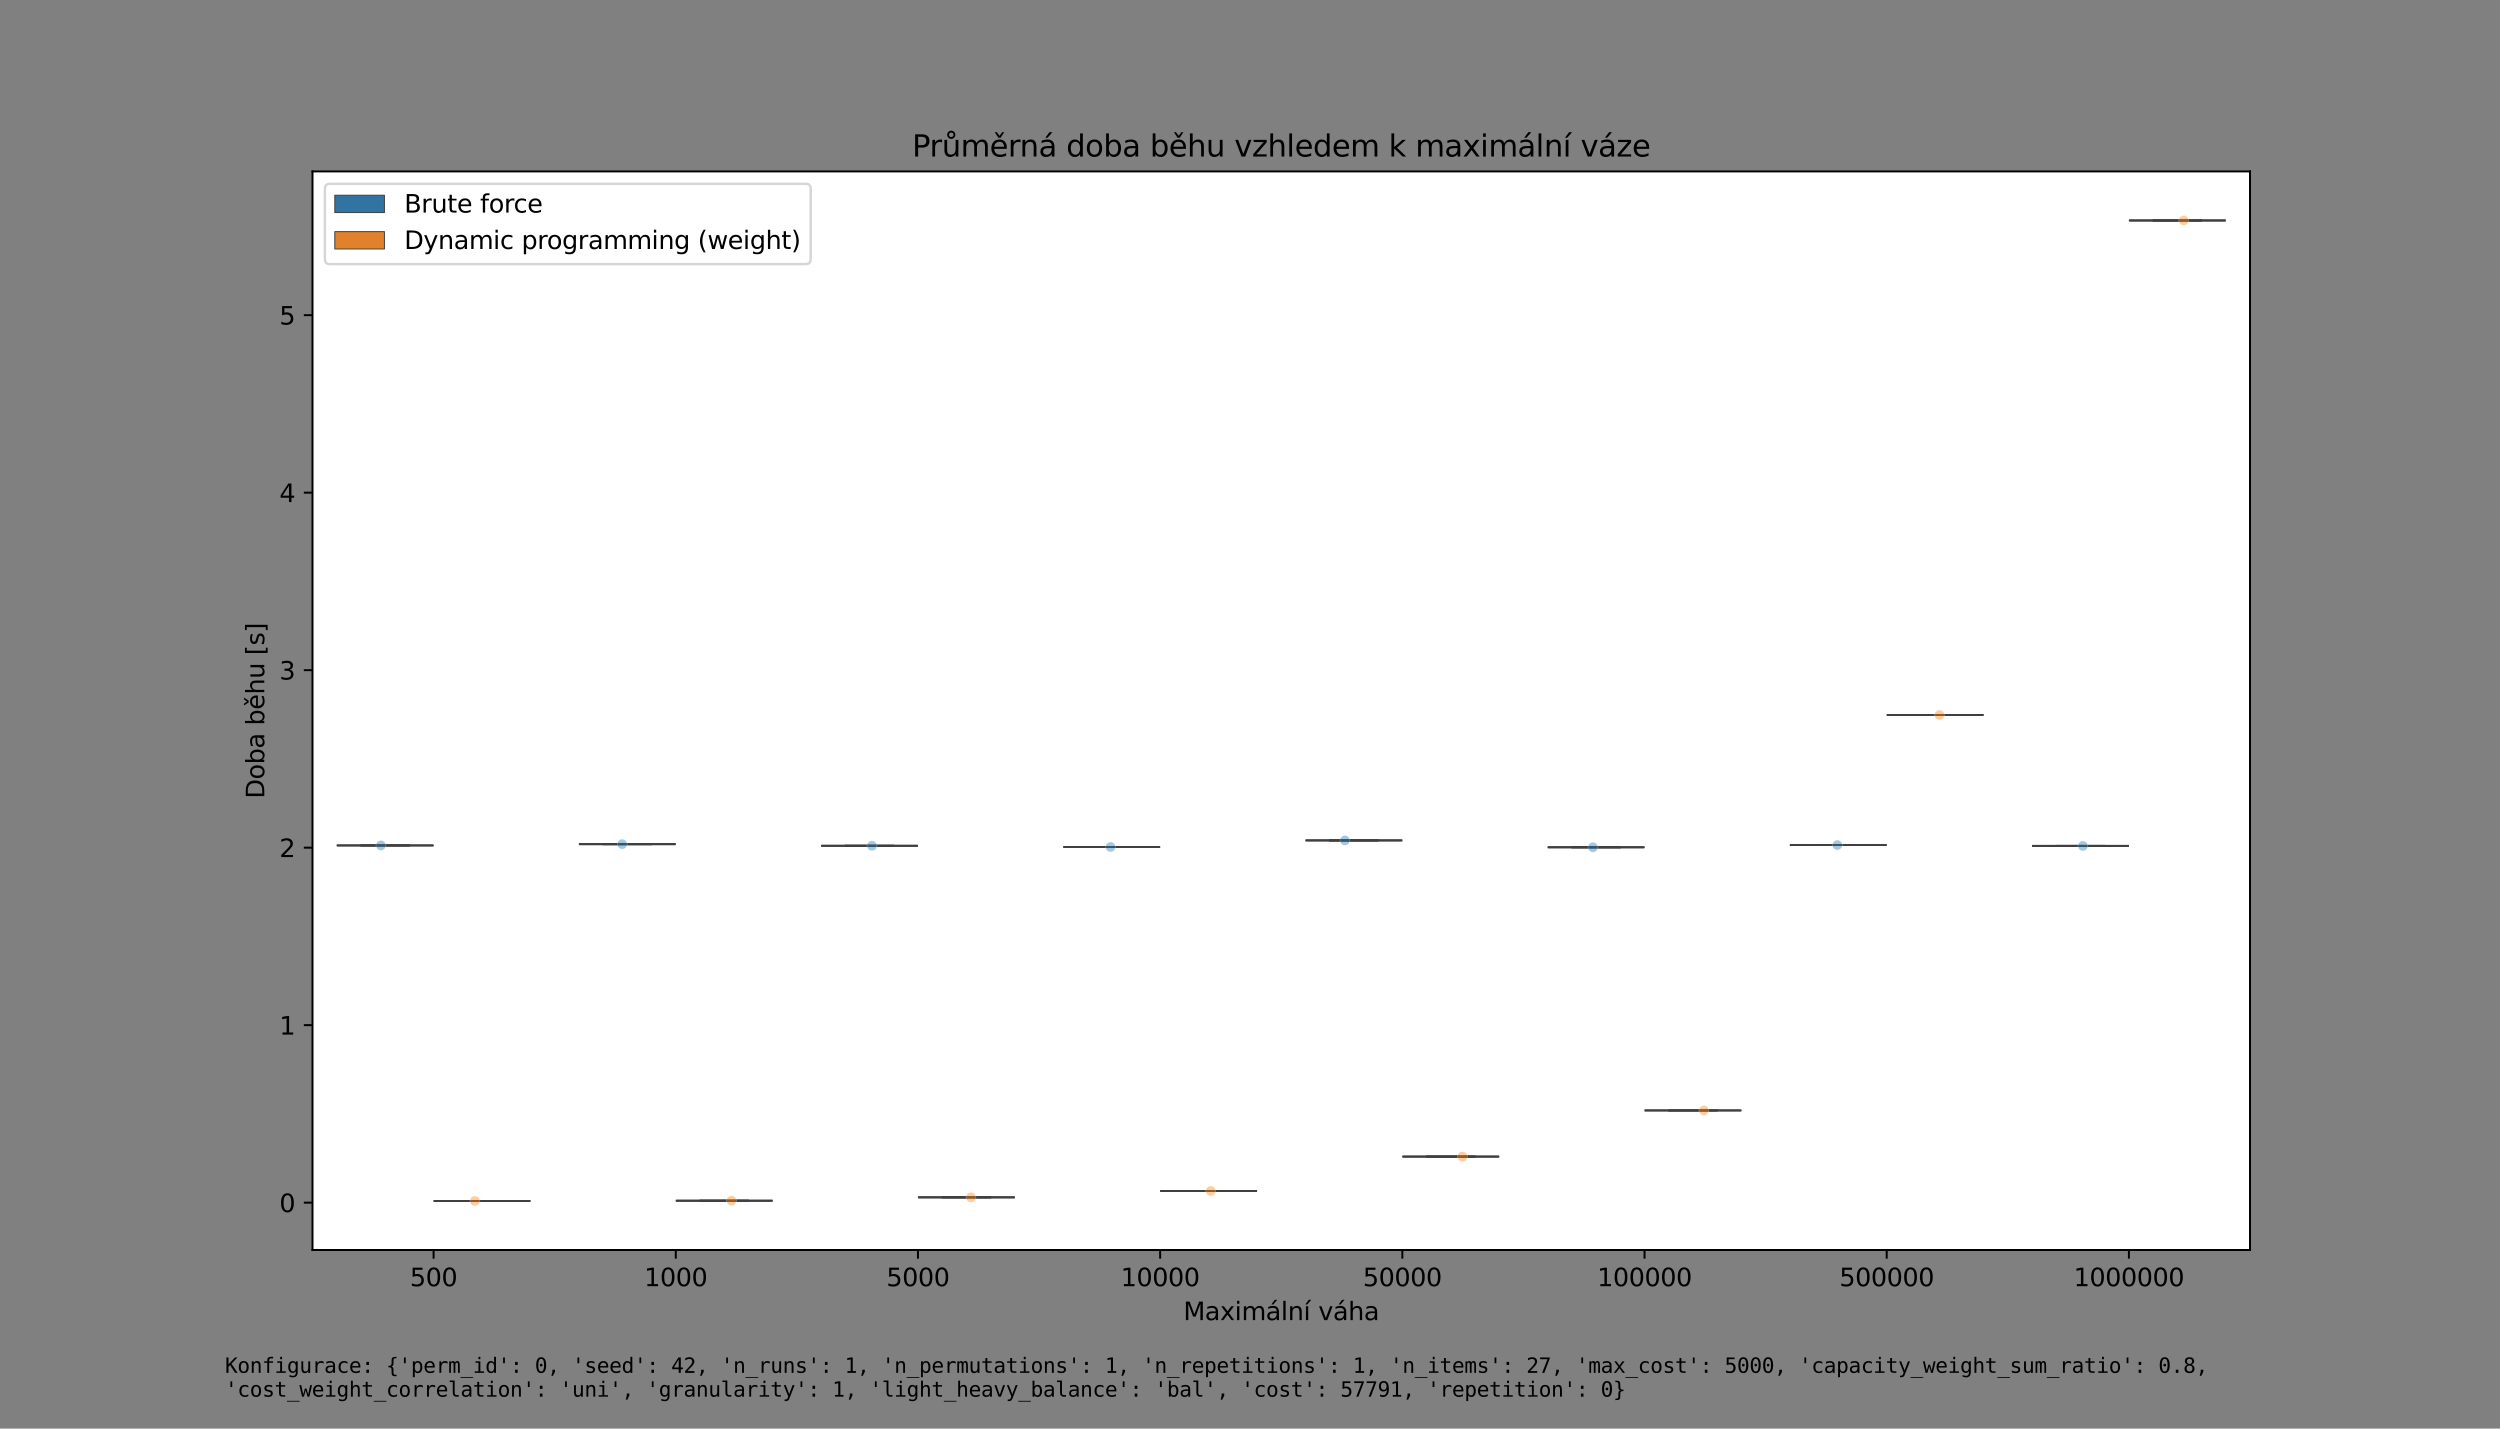 <?xml version="1.0" encoding="utf-8" standalone="no"?>
<!DOCTYPE svg PUBLIC "-//W3C//DTD SVG 1.1//EN"
  "http://www.w3.org/Graphics/SVG/1.1/DTD/svg11.dtd">
<svg height="576pt" version="1.1" viewBox="0 0 1008 576" width="1008pt" xmlns="http://www.w3.org/2000/svg" xmlns:xlink="http://www.w3.org/1999/xlink">
 <rect x="0" y="0" width="1008" height="576" fill="#808080" stroke="none"/>
 <defs>
  <style type="text/css">*{stroke-linecap:butt;stroke-linejoin:round;}</style>
 </defs>
 <g id="figure_1">
  <g id="patch_1">
   <path d="M 0 576 
L 1008 576 
L 1008 0 
L 0 0 
z
" style="fill:none;"/>
  </g>
  <g id="axes_1">
   <g id="patch_2">
    <path d="M 126 504 
L 907.2 504 
L 907.2 69.12 
L 126 69.12 
z
" style="fill:#ffffff;"/>
   </g>
   <g id="patch_3">
    <path clip-path="url(#pa8cda35bab)" d="M 136.156 340.876 
L 174.434 340.876 
L 174.434 340.876 
L 136.156 340.876 
L 136.156 340.876 
z
" style="fill:#3274a1;stroke:#3f3f3f;stroke-linejoin:miter;stroke-width:0.8;"/>
   </g>
   <g id="patch_4">
    <path clip-path="url(#pa8cda35bab)" d="M 175.216 484.233 
L 213.494 484.233 
L 213.494 484.233 
L 175.216 484.233 
L 175.216 484.233 
z
" style="fill:#e1812c;stroke:#3f3f3f;stroke-linejoin:miter;stroke-width:0.8;"/>
   </g>
   <g id="patch_5">
    <path clip-path="url(#pa8cda35bab)" d="M 233.806 340.357 
L 272.084 340.357 
L 272.084 340.357 
L 233.806 340.357 
L 233.806 340.357 
z
" style="fill:#3274a1;stroke:#3f3f3f;stroke-linejoin:miter;stroke-width:0.8;"/>
   </g>
   <g id="patch_6">
    <path clip-path="url(#pa8cda35bab)" d="M 272.866 484.129 
L 311.144 484.129 
L 311.144 484.129 
L 272.866 484.129 
L 272.866 484.129 
z
" style="fill:#e1812c;stroke:#3f3f3f;stroke-linejoin:miter;stroke-width:0.8;"/>
   </g>
   <g id="patch_7">
    <path clip-path="url(#pa8cda35bab)" d="M 331.456 341.03 
L 369.734 341.03 
L 369.734 341.03 
L 331.456 341.03 
L 331.456 341.03 
z
" style="fill:#3274a1;stroke:#3f3f3f;stroke-linejoin:miter;stroke-width:0.8;"/>
   </g>
   <g id="patch_8">
    <path clip-path="url(#pa8cda35bab)" d="M 370.516 482.76 
L 408.794 482.76 
L 408.794 482.76 
L 370.516 482.76 
L 370.516 482.76 
z
" style="fill:#e1812c;stroke:#3f3f3f;stroke-linejoin:miter;stroke-width:0.8;"/>
   </g>
   <g id="patch_9">
    <path clip-path="url(#pa8cda35bab)" d="M 429.106 341.506 
L 467.384 341.506 
L 467.384 341.506 
L 429.106 341.506 
L 429.106 341.506 
z
" style="fill:#3274a1;stroke:#3f3f3f;stroke-linejoin:miter;stroke-width:0.8;"/>
   </g>
   <g id="patch_10">
    <path clip-path="url(#pa8cda35bab)" d="M 468.166 480.208 
L 506.444 480.208 
L 506.444 480.208 
L 468.166 480.208 
L 468.166 480.208 
z
" style="fill:#e1812c;stroke:#3f3f3f;stroke-linejoin:miter;stroke-width:0.8;"/>
   </g>
   <g id="patch_11">
    <path clip-path="url(#pa8cda35bab)" d="M 526.756 338.846 
L 565.034 338.846 
L 565.034 338.846 
L 526.756 338.846 
L 526.756 338.846 
z
" style="fill:#3274a1;stroke:#3f3f3f;stroke-linejoin:miter;stroke-width:0.8;"/>
   </g>
   <g id="patch_12">
    <path clip-path="url(#pa8cda35bab)" d="M 565.816 466.349 
L 604.094 466.349 
L 604.094 466.349 
L 565.816 466.349 
L 565.816 466.349 
z
" style="fill:#e1812c;stroke:#3f3f3f;stroke-linejoin:miter;stroke-width:0.8;"/>
   </g>
   <g id="patch_13">
    <path clip-path="url(#pa8cda35bab)" d="M 624.406 341.62 
L 662.684 341.62 
L 662.684 341.62 
L 624.406 341.62 
L 624.406 341.62 
z
" style="fill:#3274a1;stroke:#3f3f3f;stroke-linejoin:miter;stroke-width:0.8;"/>
   </g>
   <g id="patch_14">
    <path clip-path="url(#pa8cda35bab)" d="M 663.466 447.728 
L 701.744 447.728 
L 701.744 447.728 
L 663.466 447.728 
L 663.466 447.728 
z
" style="fill:#e1812c;stroke:#3f3f3f;stroke-linejoin:miter;stroke-width:0.8;"/>
   </g>
   <g id="patch_15">
    <path clip-path="url(#pa8cda35bab)" d="M 722.056 340.719 
L 760.334 340.719 
L 760.334 340.719 
L 722.056 340.719 
L 722.056 340.719 
z
" style="fill:#3274a1;stroke:#3f3f3f;stroke-linejoin:miter;stroke-width:0.8;"/>
   </g>
   <g id="patch_16">
    <path clip-path="url(#pa8cda35bab)" d="M 761.116 288.284 
L 799.394 288.284 
L 799.394 288.284 
L 761.116 288.284 
L 761.116 288.284 
z
" style="fill:#e1812c;stroke:#3f3f3f;stroke-linejoin:miter;stroke-width:0.8;"/>
   </g>
   <g id="patch_17">
    <path clip-path="url(#pa8cda35bab)" d="M 819.706 341.081 
L 857.984 341.081 
L 857.984 341.081 
L 819.706 341.081 
L 819.706 341.081 
z
" style="fill:#3274a1;stroke:#3f3f3f;stroke-linejoin:miter;stroke-width:0.8;"/>
   </g>
   <g id="patch_18">
    <path clip-path="url(#pa8cda35bab)" d="M 858.766 88.887 
L 897.044 88.887 
L 897.044 88.887 
L 858.766 88.887 
L 858.766 88.887 
z
" style="fill:#e1812c;stroke:#3f3f3f;stroke-linejoin:miter;stroke-width:0.8;"/>
   </g>
   <g id="PathCollection_1"/>
   <g id="PathCollection_2"/>
   <g id="patch_19">
    <path clip-path="url(#pa8cda35bab)" d="M 174.825 484.909 
L 174.825 484.909 
L 174.825 484.909 
L 174.825 484.909 
z
" style="fill:#3274a1;stroke:#3f3f3f;stroke-linejoin:miter;stroke-width:0.4;"/>
   </g>
   <g id="patch_20">
    <path clip-path="url(#pa8cda35bab)" d="M 174.825 484.909 
L 174.825 484.909 
L 174.825 484.909 
L 174.825 484.909 
z
" style="fill:#e1812c;stroke:#3f3f3f;stroke-linejoin:miter;stroke-width:0.4;"/>
   </g>
   <g id="matplotlib.axis_1">
    <g id="xtick_1">
     <g id="line2d_1">
      <defs>
       <path d="M 0 0 
L 0 3.5 
" id="m0980d22a16" style="stroke:#000000;stroke-width:0.8;"/>
      </defs>
      <g>
       <use style="stroke:#000000;stroke-width:0.8;" x="174.825" xlink:href="#m0980d22a16" y="504"/>
      </g>
     </g>
     <g id="text_1">
      <!-- 500 -->
      <g transform="translate(165.281 518.598)scale(0.1 -0.1)">
       <defs>
        <path d="M 691 4666 
L 3169 4666 
L 3169 4134 
L 1269 4134 
L 1269 2991 
Q 1406 3038 1543 3061 
Q 1681 3084 1819 3084 
Q 2600 3084 3056 2656 
Q 3513 2228 3513 1497 
Q 3513 744 3044 326 
Q 2575 -91 1722 -91 
Q 1428 -91 1123 -41 
Q 819 9 494 109 
L 494 744 
Q 775 591 1075 516 
Q 1375 441 1709 441 
Q 2250 441 2565 725 
Q 2881 1009 2881 1497 
Q 2881 1984 2565 2268 
Q 2250 2553 1709 2553 
Q 1456 2553 1204 2497 
Q 953 2441 691 2322 
L 691 4666 
z
" id="DejaVuSans-35" transform="scale(0.016)"/>
        <path d="M 2034 4250 
Q 1547 4250 1301 3770 
Q 1056 3291 1056 2328 
Q 1056 1369 1301 889 
Q 1547 409 2034 409 
Q 2525 409 2770 889 
Q 3016 1369 3016 2328 
Q 3016 3291 2770 3770 
Q 2525 4250 2034 4250 
z
M 2034 4750 
Q 2819 4750 3233 4129 
Q 3647 3509 3647 2328 
Q 3647 1150 3233 529 
Q 2819 -91 2034 -91 
Q 1250 -91 836 529 
Q 422 1150 422 2328 
Q 422 3509 836 4129 
Q 1250 4750 2034 4750 
z
" id="DejaVuSans-30" transform="scale(0.016)"/>
       </defs>
       <use xlink:href="#DejaVuSans-35"/>
       <use x="63.623" xlink:href="#DejaVuSans-30"/>
       <use x="127.246" xlink:href="#DejaVuSans-30"/>
      </g>
     </g>
    </g>
    <g id="xtick_2">
     <g id="line2d_2">
      <g>
       <use style="stroke:#000000;stroke-width:0.8;" x="272.475" xlink:href="#m0980d22a16" y="504"/>
      </g>
     </g>
     <g id="text_2">
      <!-- 1000 -->
      <g transform="translate(259.75 518.598)scale(0.1 -0.1)">
       <defs>
        <path d="M 794 531 
L 1825 531 
L 1825 4091 
L 703 3866 
L 703 4441 
L 1819 4666 
L 2450 4666 
L 2450 531 
L 3481 531 
L 3481 0 
L 794 0 
L 794 531 
z
" id="DejaVuSans-31" transform="scale(0.016)"/>
       </defs>
       <use xlink:href="#DejaVuSans-31"/>
       <use x="63.623" xlink:href="#DejaVuSans-30"/>
       <use x="127.246" xlink:href="#DejaVuSans-30"/>
       <use x="190.869" xlink:href="#DejaVuSans-30"/>
      </g>
     </g>
    </g>
    <g id="xtick_3">
     <g id="line2d_3">
      <g>
       <use style="stroke:#000000;stroke-width:0.8;" x="370.125" xlink:href="#m0980d22a16" y="504"/>
      </g>
     </g>
     <g id="text_3">
      <!-- 5000 -->
      <g transform="translate(357.4 518.598)scale(0.1 -0.1)">
       <use xlink:href="#DejaVuSans-35"/>
       <use x="63.623" xlink:href="#DejaVuSans-30"/>
       <use x="127.246" xlink:href="#DejaVuSans-30"/>
       <use x="190.869" xlink:href="#DejaVuSans-30"/>
      </g>
     </g>
    </g>
    <g id="xtick_4">
     <g id="line2d_4">
      <g>
       <use style="stroke:#000000;stroke-width:0.8;" x="467.775" xlink:href="#m0980d22a16" y="504"/>
      </g>
     </g>
     <g id="text_4">
      <!-- 10000 -->
      <g transform="translate(451.869 518.598)scale(0.1 -0.1)">
       <use xlink:href="#DejaVuSans-31"/>
       <use x="63.623" xlink:href="#DejaVuSans-30"/>
       <use x="127.246" xlink:href="#DejaVuSans-30"/>
       <use x="190.869" xlink:href="#DejaVuSans-30"/>
       <use x="254.492" xlink:href="#DejaVuSans-30"/>
      </g>
     </g>
    </g>
    <g id="xtick_5">
     <g id="line2d_5">
      <g>
       <use style="stroke:#000000;stroke-width:0.8;" x="565.425" xlink:href="#m0980d22a16" y="504"/>
      </g>
     </g>
     <g id="text_5">
      <!-- 50000 -->
      <g transform="translate(549.519 518.598)scale(0.1 -0.1)">
       <use xlink:href="#DejaVuSans-35"/>
       <use x="63.623" xlink:href="#DejaVuSans-30"/>
       <use x="127.246" xlink:href="#DejaVuSans-30"/>
       <use x="190.869" xlink:href="#DejaVuSans-30"/>
       <use x="254.492" xlink:href="#DejaVuSans-30"/>
      </g>
     </g>
    </g>
    <g id="xtick_6">
     <g id="line2d_6">
      <g>
       <use style="stroke:#000000;stroke-width:0.8;" x="663.075" xlink:href="#m0980d22a16" y="504"/>
      </g>
     </g>
     <g id="text_6">
      <!-- 100000 -->
      <g transform="translate(643.987 518.598)scale(0.1 -0.1)">
       <use xlink:href="#DejaVuSans-31"/>
       <use x="63.623" xlink:href="#DejaVuSans-30"/>
       <use x="127.246" xlink:href="#DejaVuSans-30"/>
       <use x="190.869" xlink:href="#DejaVuSans-30"/>
       <use x="254.492" xlink:href="#DejaVuSans-30"/>
       <use x="318.115" xlink:href="#DejaVuSans-30"/>
      </g>
     </g>
    </g>
    <g id="xtick_7">
     <g id="line2d_7">
      <g>
       <use style="stroke:#000000;stroke-width:0.8;" x="760.725" xlink:href="#m0980d22a16" y="504"/>
      </g>
     </g>
     <g id="text_7">
      <!-- 500000 -->
      <g transform="translate(741.638 518.598)scale(0.1 -0.1)">
       <use xlink:href="#DejaVuSans-35"/>
       <use x="63.623" xlink:href="#DejaVuSans-30"/>
       <use x="127.246" xlink:href="#DejaVuSans-30"/>
       <use x="190.869" xlink:href="#DejaVuSans-30"/>
       <use x="254.492" xlink:href="#DejaVuSans-30"/>
       <use x="318.115" xlink:href="#DejaVuSans-30"/>
      </g>
     </g>
    </g>
    <g id="xtick_8">
     <g id="line2d_8">
      <g>
       <use style="stroke:#000000;stroke-width:0.8;" x="858.375" xlink:href="#m0980d22a16" y="504"/>
      </g>
     </g>
     <g id="text_8">
      <!-- 1000000 -->
      <g transform="translate(836.106 518.598)scale(0.1 -0.1)">
       <use xlink:href="#DejaVuSans-31"/>
       <use x="63.623" xlink:href="#DejaVuSans-30"/>
       <use x="127.246" xlink:href="#DejaVuSans-30"/>
       <use x="190.869" xlink:href="#DejaVuSans-30"/>
       <use x="254.492" xlink:href="#DejaVuSans-30"/>
       <use x="318.115" xlink:href="#DejaVuSans-30"/>
       <use x="381.738" xlink:href="#DejaVuSans-30"/>
      </g>
     </g>
    </g>
    <g id="text_9">
     <!-- Maximální váha -->
     <g transform="translate(477.147 532.277)scale(0.1 -0.1)">
      <defs>
       <path d="M 628 4666 
L 1569 4666 
L 2759 1491 
L 3956 4666 
L 4897 4666 
L 4897 0 
L 4281 0 
L 4281 4097 
L 3078 897 
L 2444 897 
L 1241 4097 
L 1241 0 
L 628 0 
L 628 4666 
z
" id="DejaVuSans-4d" transform="scale(0.016)"/>
       <path d="M 2194 1759 
Q 1497 1759 1228 1600 
Q 959 1441 959 1056 
Q 959 750 1161 570 
Q 1363 391 1709 391 
Q 2188 391 2477 730 
Q 2766 1069 2766 1631 
L 2766 1759 
L 2194 1759 
z
M 3341 1997 
L 3341 0 
L 2766 0 
L 2766 531 
Q 2569 213 2275 61 
Q 1981 -91 1556 -91 
Q 1019 -91 701 211 
Q 384 513 384 1019 
Q 384 1609 779 1909 
Q 1175 2209 1959 2209 
L 2766 2209 
L 2766 2266 
Q 2766 2663 2505 2880 
Q 2244 3097 1772 3097 
Q 1472 3097 1187 3025 
Q 903 2953 641 2809 
L 641 3341 
Q 956 3463 1253 3523 
Q 1550 3584 1831 3584 
Q 2591 3584 2966 3190 
Q 3341 2797 3341 1997 
z
" id="DejaVuSans-61" transform="scale(0.016)"/>
       <path d="M 3513 3500 
L 2247 1797 
L 3578 0 
L 2900 0 
L 1881 1375 
L 863 0 
L 184 0 
L 1544 1831 
L 300 3500 
L 978 3500 
L 1906 2253 
L 2834 3500 
L 3513 3500 
z
" id="DejaVuSans-78" transform="scale(0.016)"/>
       <path d="M 603 3500 
L 1178 3500 
L 1178 0 
L 603 0 
L 603 3500 
z
M 603 4863 
L 1178 4863 
L 1178 4134 
L 603 4134 
L 603 4863 
z
" id="DejaVuSans-69" transform="scale(0.016)"/>
       <path d="M 3328 2828 
Q 3544 3216 3844 3400 
Q 4144 3584 4550 3584 
Q 5097 3584 5394 3201 
Q 5691 2819 5691 2113 
L 5691 0 
L 5113 0 
L 5113 2094 
Q 5113 2597 4934 2840 
Q 4756 3084 4391 3084 
Q 3944 3084 3684 2787 
Q 3425 2491 3425 1978 
L 3425 0 
L 2847 0 
L 2847 2094 
Q 2847 2600 2669 2842 
Q 2491 3084 2119 3084 
Q 1678 3084 1418 2786 
Q 1159 2488 1159 1978 
L 1159 0 
L 581 0 
L 581 3500 
L 1159 3500 
L 1159 2956 
Q 1356 3278 1631 3431 
Q 1906 3584 2284 3584 
Q 2666 3584 2933 3390 
Q 3200 3197 3328 2828 
z
" id="DejaVuSans-6d" transform="scale(0.016)"/>
       <path d="M 2194 1759 
Q 1497 1759 1228 1600 
Q 959 1441 959 1056 
Q 959 750 1161 570 
Q 1363 391 1709 391 
Q 2188 391 2477 730 
Q 2766 1069 2766 1631 
L 2766 1759 
L 2194 1759 
z
M 3341 1997 
L 3341 0 
L 2766 0 
L 2766 531 
Q 2569 213 2275 61 
Q 1981 -91 1556 -91 
Q 1019 -91 701 211 
Q 384 513 384 1019 
Q 384 1609 779 1909 
Q 1175 2209 1959 2209 
L 2766 2209 
L 2766 2266 
Q 2766 2663 2505 2880 
Q 2244 3097 1772 3097 
Q 1472 3097 1187 3025 
Q 903 2953 641 2809 
L 641 3341 
Q 956 3463 1253 3523 
Q 1550 3584 1831 3584 
Q 2591 3584 2966 3190 
Q 3341 2797 3341 1997 
z
M 2290 5119 
L 2912 5119 
L 1894 3944 
L 1415 3944 
L 2290 5119 
z
" id="DejaVuSans-e1" transform="scale(0.016)"/>
       <path d="M 603 4863 
L 1178 4863 
L 1178 0 
L 603 0 
L 603 4863 
z
" id="DejaVuSans-6c" transform="scale(0.016)"/>
       <path d="M 3513 2113 
L 3513 0 
L 2938 0 
L 2938 2094 
Q 2938 2591 2744 2837 
Q 2550 3084 2163 3084 
Q 1697 3084 1428 2787 
Q 1159 2491 1159 1978 
L 1159 0 
L 581 0 
L 581 3500 
L 1159 3500 
L 1159 2956 
Q 1366 3272 1645 3428 
Q 1925 3584 2291 3584 
Q 2894 3584 3203 3211 
Q 3513 2838 3513 2113 
z
" id="DejaVuSans-6e" transform="scale(0.016)"/>
       <path d="M 1322 5119 
L 1944 5119 
L 926 3944 
L 447 3944 
L 1322 5119 
z
M 603 3500 
L 1178 3500 
L 1178 0 
L 603 0 
L 603 3500 
z
M 891 3584 
L 891 3584 
z
" id="DejaVuSans-ed" transform="scale(0.016)"/>
       <path id="DejaVuSans-20" transform="scale(0.016)"/>
       <path d="M 191 3500 
L 800 3500 
L 1894 563 
L 2988 3500 
L 3597 3500 
L 2284 0 
L 1503 0 
L 191 3500 
z
" id="DejaVuSans-76" transform="scale(0.016)"/>
       <path d="M 3513 2113 
L 3513 0 
L 2938 0 
L 2938 2094 
Q 2938 2591 2744 2837 
Q 2550 3084 2163 3084 
Q 1697 3084 1428 2787 
Q 1159 2491 1159 1978 
L 1159 0 
L 581 0 
L 581 4863 
L 1159 4863 
L 1159 2956 
Q 1366 3272 1645 3428 
Q 1925 3584 2291 3584 
Q 2894 3584 3203 3211 
Q 3513 2838 3513 2113 
z
" id="DejaVuSans-68" transform="scale(0.016)"/>
      </defs>
      <use xlink:href="#DejaVuSans-4d"/>
      <use x="86.279" xlink:href="#DejaVuSans-61"/>
      <use x="147.559" xlink:href="#DejaVuSans-78"/>
      <use x="206.738" xlink:href="#DejaVuSans-69"/>
      <use x="234.521" xlink:href="#DejaVuSans-6d"/>
      <use x="331.934" xlink:href="#DejaVuSans-e1"/>
      <use x="393.213" xlink:href="#DejaVuSans-6c"/>
      <use x="420.996" xlink:href="#DejaVuSans-6e"/>
      <use x="484.375" xlink:href="#DejaVuSans-ed"/>
      <use x="512.158" xlink:href="#DejaVuSans-20"/>
      <use x="543.945" xlink:href="#DejaVuSans-76"/>
      <use x="603.125" xlink:href="#DejaVuSans-e1"/>
      <use x="664.404" xlink:href="#DejaVuSans-68"/>
      <use x="727.783" xlink:href="#DejaVuSans-61"/>
     </g>
    </g>
   </g>
   <g id="matplotlib.axis_2">
    <g id="ytick_1">
     <g id="line2d_9">
      <defs>
       <path d="M 0 0 
L -3.5 0 
" id="mef067bac61" style="stroke:#000000;stroke-width:0.8;"/>
      </defs>
      <g>
       <use style="stroke:#000000;stroke-width:0.8;" x="126" xlink:href="#mef067bac61" y="484.909"/>
      </g>
     </g>
     <g id="text_10">
      <!-- 0 -->
      <g transform="translate(112.638 488.708)scale(0.1 -0.1)">
       <use xlink:href="#DejaVuSans-30"/>
      </g>
     </g>
    </g>
    <g id="ytick_2">
     <g id="line2d_10">
      <g>
       <use style="stroke:#000000;stroke-width:0.8;" x="126" xlink:href="#mef067bac61" y="413.342"/>
      </g>
     </g>
     <g id="text_11">
      <!-- 1 -->
      <g transform="translate(112.638 417.141)scale(0.1 -0.1)">
       <use xlink:href="#DejaVuSans-31"/>
      </g>
     </g>
    </g>
    <g id="ytick_3">
     <g id="line2d_11">
      <g>
       <use style="stroke:#000000;stroke-width:0.8;" x="126" xlink:href="#mef067bac61" y="341.775"/>
      </g>
     </g>
     <g id="text_12">
      <!-- 2 -->
      <g transform="translate(112.638 345.574)scale(0.1 -0.1)">
       <defs>
        <path d="M 1228 531 
L 3431 531 
L 3431 0 
L 469 0 
L 469 531 
Q 828 903 1448 1529 
Q 2069 2156 2228 2338 
Q 2531 2678 2651 2914 
Q 2772 3150 2772 3378 
Q 2772 3750 2511 3984 
Q 2250 4219 1831 4219 
Q 1534 4219 1204 4116 
Q 875 4013 500 3803 
L 500 4441 
Q 881 4594 1212 4672 
Q 1544 4750 1819 4750 
Q 2544 4750 2975 4387 
Q 3406 4025 3406 3419 
Q 3406 3131 3298 2873 
Q 3191 2616 2906 2266 
Q 2828 2175 2409 1742 
Q 1991 1309 1228 531 
z
" id="DejaVuSans-32" transform="scale(0.016)"/>
       </defs>
       <use xlink:href="#DejaVuSans-32"/>
      </g>
     </g>
    </g>
    <g id="ytick_4">
     <g id="line2d_12">
      <g>
       <use style="stroke:#000000;stroke-width:0.8;" x="126" xlink:href="#mef067bac61" y="270.208"/>
      </g>
     </g>
     <g id="text_13">
      <!-- 3 -->
      <g transform="translate(112.638 274.007)scale(0.1 -0.1)">
       <defs>
        <path d="M 2597 2516 
Q 3050 2419 3304 2112 
Q 3559 1806 3559 1356 
Q 3559 666 3084 287 
Q 2609 -91 1734 -91 
Q 1441 -91 1130 -33 
Q 819 25 488 141 
L 488 750 
Q 750 597 1062 519 
Q 1375 441 1716 441 
Q 2309 441 2620 675 
Q 2931 909 2931 1356 
Q 2931 1769 2642 2001 
Q 2353 2234 1838 2234 
L 1294 2234 
L 1294 2753 
L 1863 2753 
Q 2328 2753 2575 2939 
Q 2822 3125 2822 3475 
Q 2822 3834 2567 4026 
Q 2313 4219 1838 4219 
Q 1578 4219 1281 4162 
Q 984 4106 628 3988 
L 628 4550 
Q 988 4650 1302 4700 
Q 1616 4750 1894 4750 
Q 2613 4750 3031 4423 
Q 3450 4097 3450 3541 
Q 3450 3153 3228 2886 
Q 3006 2619 2597 2516 
z
" id="DejaVuSans-33" transform="scale(0.016)"/>
       </defs>
       <use xlink:href="#DejaVuSans-33"/>
      </g>
     </g>
    </g>
    <g id="ytick_5">
     <g id="line2d_13">
      <g>
       <use style="stroke:#000000;stroke-width:0.8;" x="126" xlink:href="#mef067bac61" y="198.641"/>
      </g>
     </g>
     <g id="text_14">
      <!-- 4 -->
      <g transform="translate(112.638 202.44)scale(0.1 -0.1)">
       <defs>
        <path d="M 2419 4116 
L 825 1625 
L 2419 1625 
L 2419 4116 
z
M 2253 4666 
L 3047 4666 
L 3047 1625 
L 3713 1625 
L 3713 1100 
L 3047 1100 
L 3047 0 
L 2419 0 
L 2419 1100 
L 313 1100 
L 313 1709 
L 2253 4666 
z
" id="DejaVuSans-34" transform="scale(0.016)"/>
       </defs>
       <use xlink:href="#DejaVuSans-34"/>
      </g>
     </g>
    </g>
    <g id="ytick_6">
     <g id="line2d_14">
      <g>
       <use style="stroke:#000000;stroke-width:0.8;" x="126" xlink:href="#mef067bac61" y="127.074"/>
      </g>
     </g>
     <g id="text_15">
      <!-- 5 -->
      <g transform="translate(112.638 130.873)scale(0.1 -0.1)">
       <use xlink:href="#DejaVuSans-35"/>
      </g>
     </g>
    </g>
    <g id="text_16">
     <!-- Doba běhu [s] -->
     <g transform="translate(106.558 321.98)rotate(-90)scale(0.1 -0.1)">
      <defs>
       <path d="M 1259 4147 
L 1259 519 
L 2022 519 
Q 2988 519 3436 956 
Q 3884 1394 3884 2338 
Q 3884 3275 3436 3711 
Q 2988 4147 2022 4147 
L 1259 4147 
z
M 628 4666 
L 1925 4666 
Q 3281 4666 3915 4102 
Q 4550 3538 4550 2338 
Q 4550 1131 3912 565 
Q 3275 0 1925 0 
L 628 0 
L 628 4666 
z
" id="DejaVuSans-44" transform="scale(0.016)"/>
       <path d="M 1959 3097 
Q 1497 3097 1228 2736 
Q 959 2375 959 1747 
Q 959 1119 1226 758 
Q 1494 397 1959 397 
Q 2419 397 2687 759 
Q 2956 1122 2956 1747 
Q 2956 2369 2687 2733 
Q 2419 3097 1959 3097 
z
M 1959 3584 
Q 2709 3584 3137 3096 
Q 3566 2609 3566 1747 
Q 3566 888 3137 398 
Q 2709 -91 1959 -91 
Q 1206 -91 779 398 
Q 353 888 353 1747 
Q 353 2609 779 3096 
Q 1206 3584 1959 3584 
z
" id="DejaVuSans-6f" transform="scale(0.016)"/>
       <path d="M 3116 1747 
Q 3116 2381 2855 2742 
Q 2594 3103 2138 3103 
Q 1681 3103 1420 2742 
Q 1159 2381 1159 1747 
Q 1159 1113 1420 752 
Q 1681 391 2138 391 
Q 2594 391 2855 752 
Q 3116 1113 3116 1747 
z
M 1159 2969 
Q 1341 3281 1617 3432 
Q 1894 3584 2278 3584 
Q 2916 3584 3314 3078 
Q 3713 2572 3713 1747 
Q 3713 922 3314 415 
Q 2916 -91 2278 -91 
Q 1894 -91 1617 61 
Q 1341 213 1159 525 
L 1159 0 
L 581 0 
L 581 4863 
L 1159 4863 
L 1159 2969 
z
" id="DejaVuSans-62" transform="scale(0.016)"/>
       <path d="M 3597 1894 
L 3597 1613 
L 953 1613 
Q 991 1019 1311 708 
Q 1631 397 2203 397 
Q 2534 397 2845 478 
Q 3156 559 3463 722 
L 3463 178 
Q 3153 47 2828 -22 
Q 2503 -91 2169 -91 
Q 1331 -91 842 396 
Q 353 884 353 1716 
Q 353 2575 817 3079 
Q 1281 3584 2069 3584 
Q 2775 3584 3186 3129 
Q 3597 2675 3597 1894 
z
M 3022 2063 
Q 3016 2534 2758 2815 
Q 2500 3097 2075 3097 
Q 1594 3097 1305 2825 
Q 1016 2553 972 2059 
L 3022 2063 
z
M 1833 3944 
L 1067 5119 
L 1502 5119 
L 2064 4353 
L 2627 5119 
L 3061 5119 
L 2295 3944 
L 1833 3944 
z
" id="DejaVuSans-11b" transform="scale(0.016)"/>
       <path d="M 544 1381 
L 544 3500 
L 1119 3500 
L 1119 1403 
Q 1119 906 1312 657 
Q 1506 409 1894 409 
Q 2359 409 2629 706 
Q 2900 1003 2900 1516 
L 2900 3500 
L 3475 3500 
L 3475 0 
L 2900 0 
L 2900 538 
Q 2691 219 2414 64 
Q 2138 -91 1772 -91 
Q 1169 -91 856 284 
Q 544 659 544 1381 
z
M 1991 3584 
L 1991 3584 
z
" id="DejaVuSans-75" transform="scale(0.016)"/>
       <path d="M 550 4863 
L 1875 4863 
L 1875 4416 
L 1125 4416 
L 1125 -397 
L 1875 -397 
L 1875 -844 
L 550 -844 
L 550 4863 
z
" id="DejaVuSans-5b" transform="scale(0.016)"/>
       <path d="M 2834 3397 
L 2834 2853 
Q 2591 2978 2328 3040 
Q 2066 3103 1784 3103 
Q 1356 3103 1142 2972 
Q 928 2841 928 2578 
Q 928 2378 1081 2264 
Q 1234 2150 1697 2047 
L 1894 2003 
Q 2506 1872 2764 1633 
Q 3022 1394 3022 966 
Q 3022 478 2636 193 
Q 2250 -91 1575 -91 
Q 1294 -91 989 -36 
Q 684 19 347 128 
L 347 722 
Q 666 556 975 473 
Q 1284 391 1588 391 
Q 1994 391 2212 530 
Q 2431 669 2431 922 
Q 2431 1156 2273 1281 
Q 2116 1406 1581 1522 
L 1381 1569 
Q 847 1681 609 1914 
Q 372 2147 372 2553 
Q 372 3047 722 3315 
Q 1072 3584 1716 3584 
Q 2034 3584 2315 3537 
Q 2597 3491 2834 3397 
z
" id="DejaVuSans-73" transform="scale(0.016)"/>
       <path d="M 1947 4863 
L 1947 -844 
L 622 -844 
L 622 -397 
L 1369 -397 
L 1369 4416 
L 622 4416 
L 622 4863 
L 1947 4863 
z
" id="DejaVuSans-5d" transform="scale(0.016)"/>
      </defs>
      <use xlink:href="#DejaVuSans-44"/>
      <use x="77.002" xlink:href="#DejaVuSans-6f"/>
      <use x="138.184" xlink:href="#DejaVuSans-62"/>
      <use x="201.66" xlink:href="#DejaVuSans-61"/>
      <use x="262.939" xlink:href="#DejaVuSans-20"/>
      <use x="294.727" xlink:href="#DejaVuSans-62"/>
      <use x="358.203" xlink:href="#DejaVuSans-11b"/>
      <use x="419.727" xlink:href="#DejaVuSans-68"/>
      <use x="483.105" xlink:href="#DejaVuSans-75"/>
      <use x="546.484" xlink:href="#DejaVuSans-20"/>
      <use x="578.271" xlink:href="#DejaVuSans-5b"/>
      <use x="617.285" xlink:href="#DejaVuSans-73"/>
      <use x="669.385" xlink:href="#DejaVuSans-5d"/>
     </g>
    </g>
   </g>
   <g id="line2d_15">
    <path clip-path="url(#pa8cda35bab)" d="M 155.295 340.876 
L 155.295 340.876 
" style="fill:none;stroke:#3f3f3f;stroke-linecap:square;stroke-width:0.8;"/>
   </g>
   <g id="line2d_16">
    <path clip-path="url(#pa8cda35bab)" d="M 155.295 340.876 
L 155.295 340.876 
" style="fill:none;stroke:#3f3f3f;stroke-linecap:square;stroke-width:0.8;"/>
   </g>
   <g id="line2d_17">
    <path clip-path="url(#pa8cda35bab)" d="M 145.725 340.876 
L 164.865 340.876 
" style="fill:none;stroke:#3f3f3f;stroke-linecap:square;stroke-width:0.8;"/>
   </g>
   <g id="line2d_18">
    <path clip-path="url(#pa8cda35bab)" d="M 145.725 340.876 
L 164.865 340.876 
" style="fill:none;stroke:#3f3f3f;stroke-linecap:square;stroke-width:0.8;"/>
   </g>
   <g id="line2d_19"/>
   <g id="line2d_20">
    <path clip-path="url(#pa8cda35bab)" d="M 194.355 484.233 
L 194.355 484.233 
" style="fill:none;stroke:#3f3f3f;stroke-linecap:square;stroke-width:0.8;"/>
   </g>
   <g id="line2d_21">
    <path clip-path="url(#pa8cda35bab)" d="M 194.355 484.233 
L 194.355 484.233 
" style="fill:none;stroke:#3f3f3f;stroke-linecap:square;stroke-width:0.8;"/>
   </g>
   <g id="line2d_22">
    <path clip-path="url(#pa8cda35bab)" d="M 184.785 484.233 
L 203.925 484.233 
" style="fill:none;stroke:#3f3f3f;stroke-linecap:square;stroke-width:0.8;"/>
   </g>
   <g id="line2d_23">
    <path clip-path="url(#pa8cda35bab)" d="M 184.785 484.233 
L 203.925 484.233 
" style="fill:none;stroke:#3f3f3f;stroke-linecap:square;stroke-width:0.8;"/>
   </g>
   <g id="line2d_24"/>
   <g id="line2d_25">
    <path clip-path="url(#pa8cda35bab)" d="M 252.945 340.357 
L 252.945 340.357 
" style="fill:none;stroke:#3f3f3f;stroke-linecap:square;stroke-width:0.8;"/>
   </g>
   <g id="line2d_26">
    <path clip-path="url(#pa8cda35bab)" d="M 252.945 340.357 
L 252.945 340.357 
" style="fill:none;stroke:#3f3f3f;stroke-linecap:square;stroke-width:0.8;"/>
   </g>
   <g id="line2d_27">
    <path clip-path="url(#pa8cda35bab)" d="M 243.375 340.357 
L 262.515 340.357 
" style="fill:none;stroke:#3f3f3f;stroke-linecap:square;stroke-width:0.8;"/>
   </g>
   <g id="line2d_28">
    <path clip-path="url(#pa8cda35bab)" d="M 243.375 340.357 
L 262.515 340.357 
" style="fill:none;stroke:#3f3f3f;stroke-linecap:square;stroke-width:0.8;"/>
   </g>
   <g id="line2d_29"/>
   <g id="line2d_30">
    <path clip-path="url(#pa8cda35bab)" d="M 292.005 484.129 
L 292.005 484.129 
" style="fill:none;stroke:#3f3f3f;stroke-linecap:square;stroke-width:0.8;"/>
   </g>
   <g id="line2d_31">
    <path clip-path="url(#pa8cda35bab)" d="M 292.005 484.129 
L 292.005 484.129 
" style="fill:none;stroke:#3f3f3f;stroke-linecap:square;stroke-width:0.8;"/>
   </g>
   <g id="line2d_32">
    <path clip-path="url(#pa8cda35bab)" d="M 282.435 484.129 
L 301.575 484.129 
" style="fill:none;stroke:#3f3f3f;stroke-linecap:square;stroke-width:0.8;"/>
   </g>
   <g id="line2d_33">
    <path clip-path="url(#pa8cda35bab)" d="M 282.435 484.129 
L 301.575 484.129 
" style="fill:none;stroke:#3f3f3f;stroke-linecap:square;stroke-width:0.8;"/>
   </g>
   <g id="line2d_34"/>
   <g id="line2d_35">
    <path clip-path="url(#pa8cda35bab)" d="M 350.595 341.03 
L 350.595 341.03 
" style="fill:none;stroke:#3f3f3f;stroke-linecap:square;stroke-width:0.8;"/>
   </g>
   <g id="line2d_36">
    <path clip-path="url(#pa8cda35bab)" d="M 350.595 341.03 
L 350.595 341.03 
" style="fill:none;stroke:#3f3f3f;stroke-linecap:square;stroke-width:0.8;"/>
   </g>
   <g id="line2d_37">
    <path clip-path="url(#pa8cda35bab)" d="M 341.025 341.03 
L 360.165 341.03 
" style="fill:none;stroke:#3f3f3f;stroke-linecap:square;stroke-width:0.8;"/>
   </g>
   <g id="line2d_38">
    <path clip-path="url(#pa8cda35bab)" d="M 341.025 341.03 
L 360.165 341.03 
" style="fill:none;stroke:#3f3f3f;stroke-linecap:square;stroke-width:0.8;"/>
   </g>
   <g id="line2d_39"/>
   <g id="line2d_40">
    <path clip-path="url(#pa8cda35bab)" d="M 389.655 482.76 
L 389.655 482.76 
" style="fill:none;stroke:#3f3f3f;stroke-linecap:square;stroke-width:0.8;"/>
   </g>
   <g id="line2d_41">
    <path clip-path="url(#pa8cda35bab)" d="M 389.655 482.76 
L 389.655 482.76 
" style="fill:none;stroke:#3f3f3f;stroke-linecap:square;stroke-width:0.8;"/>
   </g>
   <g id="line2d_42">
    <path clip-path="url(#pa8cda35bab)" d="M 380.085 482.76 
L 399.225 482.76 
" style="fill:none;stroke:#3f3f3f;stroke-linecap:square;stroke-width:0.8;"/>
   </g>
   <g id="line2d_43">
    <path clip-path="url(#pa8cda35bab)" d="M 380.085 482.76 
L 399.225 482.76 
" style="fill:none;stroke:#3f3f3f;stroke-linecap:square;stroke-width:0.8;"/>
   </g>
   <g id="line2d_44"/>
   <g id="line2d_45">
    <path clip-path="url(#pa8cda35bab)" d="M 448.245 341.506 
L 448.245 341.506 
" style="fill:none;stroke:#3f3f3f;stroke-linecap:square;stroke-width:0.8;"/>
   </g>
   <g id="line2d_46">
    <path clip-path="url(#pa8cda35bab)" d="M 448.245 341.506 
L 448.245 341.506 
" style="fill:none;stroke:#3f3f3f;stroke-linecap:square;stroke-width:0.8;"/>
   </g>
   <g id="line2d_47">
    <path clip-path="url(#pa8cda35bab)" d="M 438.675 341.506 
L 457.815 341.506 
" style="fill:none;stroke:#3f3f3f;stroke-linecap:square;stroke-width:0.8;"/>
   </g>
   <g id="line2d_48">
    <path clip-path="url(#pa8cda35bab)" d="M 438.675 341.506 
L 457.815 341.506 
" style="fill:none;stroke:#3f3f3f;stroke-linecap:square;stroke-width:0.8;"/>
   </g>
   <g id="line2d_49"/>
   <g id="line2d_50">
    <path clip-path="url(#pa8cda35bab)" d="M 487.305 480.208 
L 487.305 480.208 
" style="fill:none;stroke:#3f3f3f;stroke-linecap:square;stroke-width:0.8;"/>
   </g>
   <g id="line2d_51">
    <path clip-path="url(#pa8cda35bab)" d="M 487.305 480.208 
L 487.305 480.208 
" style="fill:none;stroke:#3f3f3f;stroke-linecap:square;stroke-width:0.8;"/>
   </g>
   <g id="line2d_52">
    <path clip-path="url(#pa8cda35bab)" d="M 477.735 480.208 
L 496.875 480.208 
" style="fill:none;stroke:#3f3f3f;stroke-linecap:square;stroke-width:0.8;"/>
   </g>
   <g id="line2d_53">
    <path clip-path="url(#pa8cda35bab)" d="M 477.735 480.208 
L 496.875 480.208 
" style="fill:none;stroke:#3f3f3f;stroke-linecap:square;stroke-width:0.8;"/>
   </g>
   <g id="line2d_54"/>
   <g id="line2d_55">
    <path clip-path="url(#pa8cda35bab)" d="M 545.895 338.846 
L 545.895 338.846 
" style="fill:none;stroke:#3f3f3f;stroke-linecap:square;stroke-width:0.8;"/>
   </g>
   <g id="line2d_56">
    <path clip-path="url(#pa8cda35bab)" d="M 545.895 338.846 
L 545.895 338.846 
" style="fill:none;stroke:#3f3f3f;stroke-linecap:square;stroke-width:0.8;"/>
   </g>
   <g id="line2d_57">
    <path clip-path="url(#pa8cda35bab)" d="M 536.325 338.846 
L 555.465 338.846 
" style="fill:none;stroke:#3f3f3f;stroke-linecap:square;stroke-width:0.8;"/>
   </g>
   <g id="line2d_58">
    <path clip-path="url(#pa8cda35bab)" d="M 536.325 338.846 
L 555.465 338.846 
" style="fill:none;stroke:#3f3f3f;stroke-linecap:square;stroke-width:0.8;"/>
   </g>
   <g id="line2d_59"/>
   <g id="line2d_60">
    <path clip-path="url(#pa8cda35bab)" d="M 584.955 466.349 
L 584.955 466.349 
" style="fill:none;stroke:#3f3f3f;stroke-linecap:square;stroke-width:0.8;"/>
   </g>
   <g id="line2d_61">
    <path clip-path="url(#pa8cda35bab)" d="M 584.955 466.349 
L 584.955 466.349 
" style="fill:none;stroke:#3f3f3f;stroke-linecap:square;stroke-width:0.8;"/>
   </g>
   <g id="line2d_62">
    <path clip-path="url(#pa8cda35bab)" d="M 575.385 466.349 
L 594.525 466.349 
" style="fill:none;stroke:#3f3f3f;stroke-linecap:square;stroke-width:0.8;"/>
   </g>
   <g id="line2d_63">
    <path clip-path="url(#pa8cda35bab)" d="M 575.385 466.349 
L 594.525 466.349 
" style="fill:none;stroke:#3f3f3f;stroke-linecap:square;stroke-width:0.8;"/>
   </g>
   <g id="line2d_64"/>
   <g id="line2d_65">
    <path clip-path="url(#pa8cda35bab)" d="M 643.545 341.62 
L 643.545 341.62 
" style="fill:none;stroke:#3f3f3f;stroke-linecap:square;stroke-width:0.8;"/>
   </g>
   <g id="line2d_66">
    <path clip-path="url(#pa8cda35bab)" d="M 643.545 341.62 
L 643.545 341.62 
" style="fill:none;stroke:#3f3f3f;stroke-linecap:square;stroke-width:0.8;"/>
   </g>
   <g id="line2d_67">
    <path clip-path="url(#pa8cda35bab)" d="M 633.975 341.62 
L 653.115 341.62 
" style="fill:none;stroke:#3f3f3f;stroke-linecap:square;stroke-width:0.8;"/>
   </g>
   <g id="line2d_68">
    <path clip-path="url(#pa8cda35bab)" d="M 633.975 341.62 
L 653.115 341.62 
" style="fill:none;stroke:#3f3f3f;stroke-linecap:square;stroke-width:0.8;"/>
   </g>
   <g id="line2d_69"/>
   <g id="line2d_70">
    <path clip-path="url(#pa8cda35bab)" d="M 682.605 447.728 
L 682.605 447.728 
" style="fill:none;stroke:#3f3f3f;stroke-linecap:square;stroke-width:0.8;"/>
   </g>
   <g id="line2d_71">
    <path clip-path="url(#pa8cda35bab)" d="M 682.605 447.728 
L 682.605 447.728 
" style="fill:none;stroke:#3f3f3f;stroke-linecap:square;stroke-width:0.8;"/>
   </g>
   <g id="line2d_72">
    <path clip-path="url(#pa8cda35bab)" d="M 673.035 447.728 
L 692.175 447.728 
" style="fill:none;stroke:#3f3f3f;stroke-linecap:square;stroke-width:0.8;"/>
   </g>
   <g id="line2d_73">
    <path clip-path="url(#pa8cda35bab)" d="M 673.035 447.728 
L 692.175 447.728 
" style="fill:none;stroke:#3f3f3f;stroke-linecap:square;stroke-width:0.8;"/>
   </g>
   <g id="line2d_74"/>
   <g id="line2d_75">
    <path clip-path="url(#pa8cda35bab)" d="M 741.195 340.719 
L 741.195 340.719 
" style="fill:none;stroke:#3f3f3f;stroke-linecap:square;stroke-width:0.8;"/>
   </g>
   <g id="line2d_76">
    <path clip-path="url(#pa8cda35bab)" d="M 741.195 340.719 
L 741.195 340.719 
" style="fill:none;stroke:#3f3f3f;stroke-linecap:square;stroke-width:0.8;"/>
   </g>
   <g id="line2d_77">
    <path clip-path="url(#pa8cda35bab)" d="M 731.625 340.719 
L 750.765 340.719 
" style="fill:none;stroke:#3f3f3f;stroke-linecap:square;stroke-width:0.8;"/>
   </g>
   <g id="line2d_78">
    <path clip-path="url(#pa8cda35bab)" d="M 731.625 340.719 
L 750.765 340.719 
" style="fill:none;stroke:#3f3f3f;stroke-linecap:square;stroke-width:0.8;"/>
   </g>
   <g id="line2d_79"/>
   <g id="line2d_80">
    <path clip-path="url(#pa8cda35bab)" d="M 780.255 288.284 
L 780.255 288.284 
" style="fill:none;stroke:#3f3f3f;stroke-linecap:square;stroke-width:0.8;"/>
   </g>
   <g id="line2d_81">
    <path clip-path="url(#pa8cda35bab)" d="M 780.255 288.284 
L 780.255 288.284 
" style="fill:none;stroke:#3f3f3f;stroke-linecap:square;stroke-width:0.8;"/>
   </g>
   <g id="line2d_82">
    <path clip-path="url(#pa8cda35bab)" d="M 770.685 288.284 
L 789.825 288.284 
" style="fill:none;stroke:#3f3f3f;stroke-linecap:square;stroke-width:0.8;"/>
   </g>
   <g id="line2d_83">
    <path clip-path="url(#pa8cda35bab)" d="M 770.685 288.284 
L 789.825 288.284 
" style="fill:none;stroke:#3f3f3f;stroke-linecap:square;stroke-width:0.8;"/>
   </g>
   <g id="line2d_84"/>
   <g id="line2d_85">
    <path clip-path="url(#pa8cda35bab)" d="M 838.845 341.081 
L 838.845 341.081 
" style="fill:none;stroke:#3f3f3f;stroke-linecap:square;stroke-width:0.8;"/>
   </g>
   <g id="line2d_86">
    <path clip-path="url(#pa8cda35bab)" d="M 838.845 341.081 
L 838.845 341.081 
" style="fill:none;stroke:#3f3f3f;stroke-linecap:square;stroke-width:0.8;"/>
   </g>
   <g id="line2d_87">
    <path clip-path="url(#pa8cda35bab)" d="M 829.275 341.081 
L 848.415 341.081 
" style="fill:none;stroke:#3f3f3f;stroke-linecap:square;stroke-width:0.8;"/>
   </g>
   <g id="line2d_88">
    <path clip-path="url(#pa8cda35bab)" d="M 829.275 341.081 
L 848.415 341.081 
" style="fill:none;stroke:#3f3f3f;stroke-linecap:square;stroke-width:0.8;"/>
   </g>
   <g id="line2d_89"/>
   <g id="line2d_90">
    <path clip-path="url(#pa8cda35bab)" d="M 877.905 88.887 
L 877.905 88.887 
" style="fill:none;stroke:#3f3f3f;stroke-linecap:square;stroke-width:0.8;"/>
   </g>
   <g id="line2d_91">
    <path clip-path="url(#pa8cda35bab)" d="M 877.905 88.887 
L 877.905 88.887 
" style="fill:none;stroke:#3f3f3f;stroke-linecap:square;stroke-width:0.8;"/>
   </g>
   <g id="line2d_92">
    <path clip-path="url(#pa8cda35bab)" d="M 868.335 88.887 
L 887.475 88.887 
" style="fill:none;stroke:#3f3f3f;stroke-linecap:square;stroke-width:0.8;"/>
   </g>
   <g id="line2d_93">
    <path clip-path="url(#pa8cda35bab)" d="M 868.335 88.887 
L 887.475 88.887 
" style="fill:none;stroke:#3f3f3f;stroke-linecap:square;stroke-width:0.8;"/>
   </g>
   <g id="line2d_94"/>
   <g id="line2d_95">
    <path clip-path="url(#pa8cda35bab)" d="M 136.156 340.876 
L 174.434 340.876 
" style="fill:none;stroke:#3f3f3f;stroke-linecap:square;stroke-width:0.8;"/>
   </g>
   <g id="line2d_96">
    <path clip-path="url(#pa8cda35bab)" d="M 175.216 484.233 
L 213.494 484.233 
" style="fill:none;stroke:#3f3f3f;stroke-linecap:square;stroke-width:0.8;"/>
   </g>
   <g id="line2d_97">
    <path clip-path="url(#pa8cda35bab)" d="M 233.806 340.357 
L 272.084 340.357 
" style="fill:none;stroke:#3f3f3f;stroke-linecap:square;stroke-width:0.8;"/>
   </g>
   <g id="line2d_98">
    <path clip-path="url(#pa8cda35bab)" d="M 272.866 484.129 
L 311.144 484.129 
" style="fill:none;stroke:#3f3f3f;stroke-linecap:square;stroke-width:0.8;"/>
   </g>
   <g id="line2d_99">
    <path clip-path="url(#pa8cda35bab)" d="M 331.456 341.03 
L 369.734 341.03 
" style="fill:none;stroke:#3f3f3f;stroke-linecap:square;stroke-width:0.8;"/>
   </g>
   <g id="line2d_100">
    <path clip-path="url(#pa8cda35bab)" d="M 370.516 482.76 
L 408.794 482.76 
" style="fill:none;stroke:#3f3f3f;stroke-linecap:square;stroke-width:0.8;"/>
   </g>
   <g id="line2d_101">
    <path clip-path="url(#pa8cda35bab)" d="M 429.106 341.506 
L 467.384 341.506 
" style="fill:none;stroke:#3f3f3f;stroke-linecap:square;stroke-width:0.8;"/>
   </g>
   <g id="line2d_102">
    <path clip-path="url(#pa8cda35bab)" d="M 468.166 480.208 
L 506.444 480.208 
" style="fill:none;stroke:#3f3f3f;stroke-linecap:square;stroke-width:0.8;"/>
   </g>
   <g id="line2d_103">
    <path clip-path="url(#pa8cda35bab)" d="M 526.756 338.846 
L 565.034 338.846 
" style="fill:none;stroke:#3f3f3f;stroke-linecap:square;stroke-width:0.8;"/>
   </g>
   <g id="line2d_104">
    <path clip-path="url(#pa8cda35bab)" d="M 565.816 466.349 
L 604.094 466.349 
" style="fill:none;stroke:#3f3f3f;stroke-linecap:square;stroke-width:0.8;"/>
   </g>
   <g id="line2d_105">
    <path clip-path="url(#pa8cda35bab)" d="M 624.406 341.62 
L 662.684 341.62 
" style="fill:none;stroke:#3f3f3f;stroke-linecap:square;stroke-width:0.8;"/>
   </g>
   <g id="line2d_106">
    <path clip-path="url(#pa8cda35bab)" d="M 663.466 447.728 
L 701.744 447.728 
" style="fill:none;stroke:#3f3f3f;stroke-linecap:square;stroke-width:0.8;"/>
   </g>
   <g id="line2d_107">
    <path clip-path="url(#pa8cda35bab)" d="M 722.056 340.719 
L 760.334 340.719 
" style="fill:none;stroke:#3f3f3f;stroke-linecap:square;stroke-width:0.8;"/>
   </g>
   <g id="line2d_108">
    <path clip-path="url(#pa8cda35bab)" d="M 761.116 288.284 
L 799.394 288.284 
" style="fill:none;stroke:#3f3f3f;stroke-linecap:square;stroke-width:0.8;"/>
   </g>
   <g id="line2d_109">
    <path clip-path="url(#pa8cda35bab)" d="M 819.706 341.081 
L 857.984 341.081 
" style="fill:none;stroke:#3f3f3f;stroke-linecap:square;stroke-width:0.8;"/>
   </g>
   <g id="line2d_110">
    <path clip-path="url(#pa8cda35bab)" d="M 858.766 88.887 
L 897.044 88.887 
" style="fill:none;stroke:#3f3f3f;stroke-linecap:square;stroke-width:0.8;"/>
   </g>
   <g id="patch_21">
    <path d="M 126 504 
L 126 69.12 
" style="fill:none;stroke:#000000;stroke-linecap:square;stroke-linejoin:miter;stroke-width:0.8;"/>
   </g>
   <g id="patch_22">
    <path d="M 907.2 504 
L 907.2 69.12 
" style="fill:none;stroke:#000000;stroke-linecap:square;stroke-linejoin:miter;stroke-width:0.8;"/>
   </g>
   <g id="patch_23">
    <path d="M 126 504 
L 907.2 504 
" style="fill:none;stroke:#000000;stroke-linecap:square;stroke-linejoin:miter;stroke-width:0.8;"/>
   </g>
   <g id="patch_24">
    <path d="M 126 69.12 
L 907.2 69.12 
" style="fill:none;stroke:#000000;stroke-linecap:square;stroke-linejoin:miter;stroke-width:0.8;"/>
   </g>
   <g id="PathCollection_3">
    <defs>
     <path d="M 0 2 
C 0.53 2 1.039 1.789 1.414 1.414 
C 1.789 1.039 2 0.53 2 0 
C 2 -0.53 1.789 -1.039 1.414 -1.414 
C 1.039 -1.789 0.53 -2 0 -2 
C -0.53 -2 -1.039 -1.789 -1.414 -1.414 
C -1.789 -1.039 -2 -0.53 -2 0 
C -2 0.53 -1.789 1.039 -1.414 1.414 
C -1.039 1.789 -0.53 2 0 2 
z
" id="ma7a5c18076" style="stroke:#ffffff;stroke-opacity:0.4;stroke-width:0.2;"/>
    </defs>
    <g clip-path="url(#pa8cda35bab)">
     <use style="fill:#1f77b4;fill-opacity:0.4;stroke:#ffffff;stroke-opacity:0.4;stroke-width:0.2;" x="153.585" xlink:href="#ma7a5c18076" y="340.876"/>
    </g>
   </g>
   <g id="PathCollection_4">
    <defs>
     <path d="M 0 2 
C 0.53 2 1.039 1.789 1.414 1.414 
C 1.789 1.039 2 0.53 2 0 
C 2 -0.53 1.789 -1.039 1.414 -1.414 
C 1.039 -1.789 0.53 -2 0 -2 
C -0.53 -2 -1.039 -1.789 -1.414 -1.414 
C -1.789 -1.039 -2 -0.53 -2 0 
C -2 0.53 -1.789 1.039 -1.414 1.414 
C -1.039 1.789 -0.53 2 0 2 
z
" id="m2e2f7bc9ea" style="stroke:#ffffff;stroke-opacity:0.4;stroke-width:0.2;"/>
    </defs>
    <g clip-path="url(#pa8cda35bab)">
     <use style="fill:#ff7f0e;fill-opacity:0.4;stroke:#ffffff;stroke-opacity:0.4;stroke-width:0.2;" x="191.49" xlink:href="#m2e2f7bc9ea" y="484.233"/>
    </g>
   </g>
   <g id="PathCollection_5">
    <g clip-path="url(#pa8cda35bab)">
     <use style="fill:#1f77b4;fill-opacity:0.4;stroke:#ffffff;stroke-opacity:0.4;stroke-width:0.2;" x="250.872" xlink:href="#ma7a5c18076" y="340.357"/>
    </g>
   </g>
   <g id="PathCollection_6">
    <g clip-path="url(#pa8cda35bab)">
     <use style="fill:#ff7f0e;fill-opacity:0.4;stroke:#ffffff;stroke-opacity:0.4;stroke-width:0.2;" x="294.933" xlink:href="#m2e2f7bc9ea" y="484.129"/>
    </g>
   </g>
   <g id="PathCollection_7">
    <g clip-path="url(#pa8cda35bab)">
     <use style="fill:#1f77b4;fill-opacity:0.4;stroke:#ffffff;stroke-opacity:0.4;stroke-width:0.2;" x="351.582" xlink:href="#ma7a5c18076" y="341.03"/>
    </g>
   </g>
   <g id="PathCollection_8">
    <g clip-path="url(#pa8cda35bab)">
     <use style="fill:#ff7f0e;fill-opacity:0.4;stroke:#ffffff;stroke-opacity:0.4;stroke-width:0.2;" x="391.511" xlink:href="#m2e2f7bc9ea" y="482.76"/>
    </g>
   </g>
   <g id="PathCollection_9">
    <g clip-path="url(#pa8cda35bab)">
     <use style="fill:#1f77b4;fill-opacity:0.4;stroke:#ffffff;stroke-opacity:0.4;stroke-width:0.2;" x="447.776" xlink:href="#ma7a5c18076" y="341.506"/>
    </g>
   </g>
   <g id="PathCollection_10">
    <g clip-path="url(#pa8cda35bab)">
     <use style="fill:#ff7f0e;fill-opacity:0.4;stroke:#ffffff;stroke-opacity:0.4;stroke-width:0.2;" x="488.172" xlink:href="#m2e2f7bc9ea" y="480.208"/>
    </g>
   </g>
   <g id="PathCollection_11">
    <g clip-path="url(#pa8cda35bab)">
     <use style="fill:#1f77b4;fill-opacity:0.4;stroke:#ffffff;stroke-opacity:0.4;stroke-width:0.2;" x="542.288" xlink:href="#ma7a5c18076" y="338.846"/>
    </g>
   </g>
   <g id="PathCollection_12">
    <g clip-path="url(#pa8cda35bab)">
     <use style="fill:#ff7f0e;fill-opacity:0.4;stroke:#ffffff;stroke-opacity:0.4;stroke-width:0.2;" x="589.679" xlink:href="#m2e2f7bc9ea" y="466.349"/>
    </g>
   </g>
   <g id="PathCollection_13">
    <g clip-path="url(#pa8cda35bab)">
     <use style="fill:#1f77b4;fill-opacity:0.4;stroke:#ffffff;stroke-opacity:0.4;stroke-width:0.2;" x="642.3" xlink:href="#ma7a5c18076" y="341.62"/>
    </g>
   </g>
   <g id="PathCollection_14">
    <g clip-path="url(#pa8cda35bab)">
     <use style="fill:#ff7f0e;fill-opacity:0.4;stroke:#ffffff;stroke-opacity:0.4;stroke-width:0.2;" x="686.985" xlink:href="#m2e2f7bc9ea" y="447.728"/>
    </g>
   </g>
   <g id="PathCollection_15">
    <g clip-path="url(#pa8cda35bab)">
     <use style="fill:#1f77b4;fill-opacity:0.4;stroke:#ffffff;stroke-opacity:0.4;stroke-width:0.2;" x="740.806" xlink:href="#ma7a5c18076" y="340.719"/>
    </g>
   </g>
   <g id="PathCollection_16">
    <g clip-path="url(#pa8cda35bab)">
     <use style="fill:#ff7f0e;fill-opacity:0.4;stroke:#ffffff;stroke-opacity:0.4;stroke-width:0.2;" x="781.988" xlink:href="#m2e2f7bc9ea" y="288.284"/>
    </g>
   </g>
   <g id="PathCollection_17">
    <g clip-path="url(#pa8cda35bab)">
     <use style="fill:#1f77b4;fill-opacity:0.4;stroke:#ffffff;stroke-opacity:0.4;stroke-width:0.2;" x="839.822" xlink:href="#ma7a5c18076" y="341.081"/>
    </g>
   </g>
   <g id="PathCollection_18">
    <g clip-path="url(#pa8cda35bab)">
     <use style="fill:#ff7f0e;fill-opacity:0.4;stroke:#ffffff;stroke-opacity:0.4;stroke-width:0.2;" x="880.475" xlink:href="#m2e2f7bc9ea" y="88.887"/>
    </g>
   </g>
   <g id="text_17">
    <!-- Průměrná doba běhu vzhledem k maximální váze -->
    <g transform="translate(367.78 63.12)scale(0.12 -0.12)">
     <defs>
      <path d="M 1259 4147 
L 1259 2394 
L 2053 2394 
Q 2494 2394 2734 2622 
Q 2975 2850 2975 3272 
Q 2975 3691 2734 3919 
Q 2494 4147 2053 4147 
L 1259 4147 
z
M 628 4666 
L 2053 4666 
Q 2838 4666 3239 4311 
Q 3641 3956 3641 3272 
Q 3641 2581 3239 2228 
Q 2838 1875 2053 1875 
L 1259 1875 
L 1259 0 
L 628 0 
L 628 4666 
z
" id="DejaVuSans-50" transform="scale(0.016)"/>
      <path d="M 2631 2963 
Q 2534 3019 2420 3045 
Q 2306 3072 2169 3072 
Q 1681 3072 1420 2755 
Q 1159 2438 1159 1844 
L 1159 0 
L 581 0 
L 581 3500 
L 1159 3500 
L 1159 2956 
Q 1341 3275 1631 3429 
Q 1922 3584 2338 3584 
Q 2397 3584 2469 3576 
Q 2541 3569 2628 3553 
L 2631 2963 
z
" id="DejaVuSans-72" transform="scale(0.016)"/>
      <path d="M 544 1381 
L 544 3500 
L 1119 3500 
L 1119 1403 
Q 1119 906 1312 657 
Q 1506 409 1894 409 
Q 2359 409 2629 706 
Q 2900 1003 2900 1516 
L 2900 3500 
L 3475 3500 
L 3475 0 
L 2900 0 
L 2900 538 
Q 2691 219 2414 64 
Q 2138 -91 1772 -91 
Q 1169 -91 856 284 
Q 544 659 544 1381 
z
M 1991 3584 
L 1991 3584 
z
M 2459 4571 
Q 2459 4767 2321 4904 
Q 2184 5042 1984 5042 
Q 1781 5042 1645 4906 
Q 1509 4771 1509 4571 
Q 1509 4367 1645 4231 
Q 1781 4096 1984 4096 
Q 2184 4096 2321 4233 
Q 2459 4371 2459 4571 
z
M 2840 4571 
Q 2840 4211 2591 3961 
Q 2343 3711 1984 3711 
Q 1625 3711 1376 3961 
Q 1128 4211 1128 4571 
Q 1128 4930 1376 5178 
Q 1625 5427 1984 5427 
Q 2343 5427 2591 5178 
Q 2840 4930 2840 4571 
z
" id="DejaVuSans-16f" transform="scale(0.016)"/>
      <path d="M 2906 2969 
L 2906 4863 
L 3481 4863 
L 3481 0 
L 2906 0 
L 2906 525 
Q 2725 213 2448 61 
Q 2172 -91 1784 -91 
Q 1150 -91 751 415 
Q 353 922 353 1747 
Q 353 2572 751 3078 
Q 1150 3584 1784 3584 
Q 2172 3584 2448 3432 
Q 2725 3281 2906 2969 
z
M 947 1747 
Q 947 1113 1208 752 
Q 1469 391 1925 391 
Q 2381 391 2643 752 
Q 2906 1113 2906 1747 
Q 2906 2381 2643 2742 
Q 2381 3103 1925 3103 
Q 1469 3103 1208 2742 
Q 947 2381 947 1747 
z
" id="DejaVuSans-64" transform="scale(0.016)"/>
      <path d="M 353 3500 
L 3084 3500 
L 3084 2975 
L 922 459 
L 3084 459 
L 3084 0 
L 275 0 
L 275 525 
L 2438 3041 
L 353 3041 
L 353 3500 
z
" id="DejaVuSans-7a" transform="scale(0.016)"/>
      <path d="M 3597 1894 
L 3597 1613 
L 953 1613 
Q 991 1019 1311 708 
Q 1631 397 2203 397 
Q 2534 397 2845 478 
Q 3156 559 3463 722 
L 3463 178 
Q 3153 47 2828 -22 
Q 2503 -91 2169 -91 
Q 1331 -91 842 396 
Q 353 884 353 1716 
Q 353 2575 817 3079 
Q 1281 3584 2069 3584 
Q 2775 3584 3186 3129 
Q 3597 2675 3597 1894 
z
M 3022 2063 
Q 3016 2534 2758 2815 
Q 2500 3097 2075 3097 
Q 1594 3097 1305 2825 
Q 1016 2553 972 2059 
L 3022 2063 
z
" id="DejaVuSans-65" transform="scale(0.016)"/>
      <path d="M 581 4863 
L 1159 4863 
L 1159 1991 
L 2875 3500 
L 3609 3500 
L 1753 1863 
L 3688 0 
L 2938 0 
L 1159 1709 
L 1159 0 
L 581 0 
L 581 4863 
z
" id="DejaVuSans-6b" transform="scale(0.016)"/>
     </defs>
     <use xlink:href="#DejaVuSans-50"/>
     <use x="58.553" xlink:href="#DejaVuSans-72"/>
     <use x="99.666" xlink:href="#DejaVuSans-16f"/>
     <use x="163.045" xlink:href="#DejaVuSans-6d"/>
     <use x="260.457" xlink:href="#DejaVuSans-11b"/>
     <use x="321.98" xlink:href="#DejaVuSans-72"/>
     <use x="361.344" xlink:href="#DejaVuSans-6e"/>
     <use x="424.723" xlink:href="#DejaVuSans-e1"/>
     <use x="486.002" xlink:href="#DejaVuSans-20"/>
     <use x="517.789" xlink:href="#DejaVuSans-64"/>
     <use x="581.266" xlink:href="#DejaVuSans-6f"/>
     <use x="642.447" xlink:href="#DejaVuSans-62"/>
     <use x="705.924" xlink:href="#DejaVuSans-61"/>
     <use x="767.203" xlink:href="#DejaVuSans-20"/>
     <use x="798.99" xlink:href="#DejaVuSans-62"/>
     <use x="862.467" xlink:href="#DejaVuSans-11b"/>
     <use x="923.99" xlink:href="#DejaVuSans-68"/>
     <use x="987.369" xlink:href="#DejaVuSans-75"/>
     <use x="1050.748" xlink:href="#DejaVuSans-20"/>
     <use x="1082.535" xlink:href="#DejaVuSans-76"/>
     <use x="1141.715" xlink:href="#DejaVuSans-7a"/>
     <use x="1194.205" xlink:href="#DejaVuSans-68"/>
     <use x="1257.584" xlink:href="#DejaVuSans-6c"/>
     <use x="1285.367" xlink:href="#DejaVuSans-65"/>
     <use x="1346.891" xlink:href="#DejaVuSans-64"/>
     <use x="1410.367" xlink:href="#DejaVuSans-65"/>
     <use x="1471.891" xlink:href="#DejaVuSans-6d"/>
     <use x="1569.303" xlink:href="#DejaVuSans-20"/>
     <use x="1601.09" xlink:href="#DejaVuSans-6b"/>
     <use x="1659" xlink:href="#DejaVuSans-20"/>
     <use x="1690.787" xlink:href="#DejaVuSans-6d"/>
     <use x="1788.199" xlink:href="#DejaVuSans-61"/>
     <use x="1849.479" xlink:href="#DejaVuSans-78"/>
     <use x="1908.658" xlink:href="#DejaVuSans-69"/>
     <use x="1936.441" xlink:href="#DejaVuSans-6d"/>
     <use x="2033.854" xlink:href="#DejaVuSans-e1"/>
     <use x="2095.133" xlink:href="#DejaVuSans-6c"/>
     <use x="2122.916" xlink:href="#DejaVuSans-6e"/>
     <use x="2186.295" xlink:href="#DejaVuSans-ed"/>
     <use x="2214.078" xlink:href="#DejaVuSans-20"/>
     <use x="2245.865" xlink:href="#DejaVuSans-76"/>
     <use x="2305.045" xlink:href="#DejaVuSans-e1"/>
     <use x="2366.324" xlink:href="#DejaVuSans-7a"/>
     <use x="2418.814" xlink:href="#DejaVuSans-65"/>
    </g>
   </g>
   <g id="legend_1">
    <g id="patch_25">
     <path d="M 133 106.476 
L 324.863 106.476 
Q 326.863 106.476 326.863 104.476 
L 326.863 76.12 
Q 326.863 74.12 324.863 74.12 
L 133 74.12 
Q 131 74.12 131 76.12 
L 131 104.476 
Q 131 106.476 133 106.476 
z
" style="fill:#ffffff;opacity:0.8;stroke:#cccccc;stroke-linejoin:miter;"/>
    </g>
    <g id="patch_26">
     <path d="M 135 85.718 
L 155 85.718 
L 155 78.718 
L 135 78.718 
z
" style="fill:#3274a1;stroke:#3f3f3f;stroke-linejoin:miter;stroke-width:0.4;"/>
    </g>
    <g id="text_18">
     <!-- Brute force -->
     <g transform="translate(163 85.718)scale(0.1 -0.1)">
      <defs>
       <path d="M 1259 2228 
L 1259 519 
L 2272 519 
Q 2781 519 3026 730 
Q 3272 941 3272 1375 
Q 3272 1813 3026 2020 
Q 2781 2228 2272 2228 
L 1259 2228 
z
M 1259 4147 
L 1259 2741 
L 2194 2741 
Q 2656 2741 2882 2914 
Q 3109 3088 3109 3444 
Q 3109 3797 2882 3972 
Q 2656 4147 2194 4147 
L 1259 4147 
z
M 628 4666 
L 2241 4666 
Q 2963 4666 3353 4366 
Q 3744 4066 3744 3513 
Q 3744 3084 3544 2831 
Q 3344 2578 2956 2516 
Q 3422 2416 3680 2098 
Q 3938 1781 3938 1306 
Q 3938 681 3513 340 
Q 3088 0 2303 0 
L 628 0 
L 628 4666 
z
" id="DejaVuSans-42" transform="scale(0.016)"/>
       <path d="M 1172 4494 
L 1172 3500 
L 2356 3500 
L 2356 3053 
L 1172 3053 
L 1172 1153 
Q 1172 725 1289 603 
Q 1406 481 1766 481 
L 2356 481 
L 2356 0 
L 1766 0 
Q 1100 0 847 248 
Q 594 497 594 1153 
L 594 3053 
L 172 3053 
L 172 3500 
L 594 3500 
L 594 4494 
L 1172 4494 
z
" id="DejaVuSans-74" transform="scale(0.016)"/>
       <path d="M 2375 4863 
L 2375 4384 
L 1825 4384 
Q 1516 4384 1395 4259 
Q 1275 4134 1275 3809 
L 1275 3500 
L 2222 3500 
L 2222 3053 
L 1275 3053 
L 1275 0 
L 697 0 
L 697 3053 
L 147 3053 
L 147 3500 
L 697 3500 
L 697 3744 
Q 697 4328 969 4595 
Q 1241 4863 1831 4863 
L 2375 4863 
z
" id="DejaVuSans-66" transform="scale(0.016)"/>
       <path d="M 3122 3366 
L 3122 2828 
Q 2878 2963 2633 3030 
Q 2388 3097 2138 3097 
Q 1578 3097 1268 2742 
Q 959 2388 959 1747 
Q 959 1106 1268 751 
Q 1578 397 2138 397 
Q 2388 397 2633 464 
Q 2878 531 3122 666 
L 3122 134 
Q 2881 22 2623 -34 
Q 2366 -91 2075 -91 
Q 1284 -91 818 406 
Q 353 903 353 1747 
Q 353 2603 823 3093 
Q 1294 3584 2113 3584 
Q 2378 3584 2631 3529 
Q 2884 3475 3122 3366 
z
" id="DejaVuSans-63" transform="scale(0.016)"/>
      </defs>
      <use xlink:href="#DejaVuSans-42"/>
      <use x="68.604" xlink:href="#DejaVuSans-72"/>
      <use x="109.717" xlink:href="#DejaVuSans-75"/>
      <use x="173.096" xlink:href="#DejaVuSans-74"/>
      <use x="212.305" xlink:href="#DejaVuSans-65"/>
      <use x="273.828" xlink:href="#DejaVuSans-20"/>
      <use x="305.615" xlink:href="#DejaVuSans-66"/>
      <use x="340.82" xlink:href="#DejaVuSans-6f"/>
      <use x="402.002" xlink:href="#DejaVuSans-72"/>
      <use x="440.865" xlink:href="#DejaVuSans-63"/>
      <use x="495.846" xlink:href="#DejaVuSans-65"/>
     </g>
    </g>
    <g id="patch_27">
     <path d="M 135 100.397 
L 155 100.397 
L 155 93.397 
L 135 93.397 
z
" style="fill:#e1812c;stroke:#3f3f3f;stroke-linejoin:miter;stroke-width:0.4;"/>
    </g>
    <g id="text_19">
     <!-- Dynamic programming (weight) -->
     <g transform="translate(163 100.397)scale(0.1 -0.1)">
      <defs>
       <path d="M 2059 -325 
Q 1816 -950 1584 -1140 
Q 1353 -1331 966 -1331 
L 506 -1331 
L 506 -850 
L 844 -850 
Q 1081 -850 1212 -737 
Q 1344 -625 1503 -206 
L 1606 56 
L 191 3500 
L 800 3500 
L 1894 763 
L 2988 3500 
L 3597 3500 
L 2059 -325 
z
" id="DejaVuSans-79" transform="scale(0.016)"/>
       <path d="M 1159 525 
L 1159 -1331 
L 581 -1331 
L 581 3500 
L 1159 3500 
L 1159 2969 
Q 1341 3281 1617 3432 
Q 1894 3584 2278 3584 
Q 2916 3584 3314 3078 
Q 3713 2572 3713 1747 
Q 3713 922 3314 415 
Q 2916 -91 2278 -91 
Q 1894 -91 1617 61 
Q 1341 213 1159 525 
z
M 3116 1747 
Q 3116 2381 2855 2742 
Q 2594 3103 2138 3103 
Q 1681 3103 1420 2742 
Q 1159 2381 1159 1747 
Q 1159 1113 1420 752 
Q 1681 391 2138 391 
Q 2594 391 2855 752 
Q 3116 1113 3116 1747 
z
" id="DejaVuSans-70" transform="scale(0.016)"/>
       <path d="M 2906 1791 
Q 2906 2416 2648 2759 
Q 2391 3103 1925 3103 
Q 1463 3103 1205 2759 
Q 947 2416 947 1791 
Q 947 1169 1205 825 
Q 1463 481 1925 481 
Q 2391 481 2648 825 
Q 2906 1169 2906 1791 
z
M 3481 434 
Q 3481 -459 3084 -895 
Q 2688 -1331 1869 -1331 
Q 1566 -1331 1297 -1286 
Q 1028 -1241 775 -1147 
L 775 -588 
Q 1028 -725 1275 -790 
Q 1522 -856 1778 -856 
Q 2344 -856 2625 -561 
Q 2906 -266 2906 331 
L 2906 616 
Q 2728 306 2450 153 
Q 2172 0 1784 0 
Q 1141 0 747 490 
Q 353 981 353 1791 
Q 353 2603 747 3093 
Q 1141 3584 1784 3584 
Q 2172 3584 2450 3431 
Q 2728 3278 2906 2969 
L 2906 3500 
L 3481 3500 
L 3481 434 
z
" id="DejaVuSans-67" transform="scale(0.016)"/>
       <path d="M 1984 4856 
Q 1566 4138 1362 3434 
Q 1159 2731 1159 2009 
Q 1159 1288 1364 580 
Q 1569 -128 1984 -844 
L 1484 -844 
Q 1016 -109 783 600 
Q 550 1309 550 2009 
Q 550 2706 781 3412 
Q 1013 4119 1484 4856 
L 1984 4856 
z
" id="DejaVuSans-28" transform="scale(0.016)"/>
       <path d="M 269 3500 
L 844 3500 
L 1563 769 
L 2278 3500 
L 2956 3500 
L 3675 769 
L 4391 3500 
L 4966 3500 
L 4050 0 
L 3372 0 
L 2619 2869 
L 1863 0 
L 1184 0 
L 269 3500 
z
" id="DejaVuSans-77" transform="scale(0.016)"/>
       <path d="M 513 4856 
L 1013 4856 
Q 1481 4119 1714 3412 
Q 1947 2706 1947 2009 
Q 1947 1309 1714 600 
Q 1481 -109 1013 -844 
L 513 -844 
Q 928 -128 1133 580 
Q 1338 1288 1338 2009 
Q 1338 2731 1133 3434 
Q 928 4138 513 4856 
z
" id="DejaVuSans-29" transform="scale(0.016)"/>
      </defs>
      <use xlink:href="#DejaVuSans-44"/>
      <use x="77.002" xlink:href="#DejaVuSans-79"/>
      <use x="136.182" xlink:href="#DejaVuSans-6e"/>
      <use x="199.561" xlink:href="#DejaVuSans-61"/>
      <use x="260.84" xlink:href="#DejaVuSans-6d"/>
      <use x="358.252" xlink:href="#DejaVuSans-69"/>
      <use x="386.035" xlink:href="#DejaVuSans-63"/>
      <use x="441.016" xlink:href="#DejaVuSans-20"/>
      <use x="472.803" xlink:href="#DejaVuSans-70"/>
      <use x="536.279" xlink:href="#DejaVuSans-72"/>
      <use x="575.143" xlink:href="#DejaVuSans-6f"/>
      <use x="636.324" xlink:href="#DejaVuSans-67"/>
      <use x="699.801" xlink:href="#DejaVuSans-72"/>
      <use x="740.914" xlink:href="#DejaVuSans-61"/>
      <use x="802.193" xlink:href="#DejaVuSans-6d"/>
      <use x="899.605" xlink:href="#DejaVuSans-6d"/>
      <use x="997.018" xlink:href="#DejaVuSans-69"/>
      <use x="1024.801" xlink:href="#DejaVuSans-6e"/>
      <use x="1088.18" xlink:href="#DejaVuSans-67"/>
      <use x="1151.656" xlink:href="#DejaVuSans-20"/>
      <use x="1183.443" xlink:href="#DejaVuSans-28"/>
      <use x="1222.457" xlink:href="#DejaVuSans-77"/>
      <use x="1304.244" xlink:href="#DejaVuSans-65"/>
      <use x="1365.768" xlink:href="#DejaVuSans-69"/>
      <use x="1393.551" xlink:href="#DejaVuSans-67"/>
      <use x="1457.027" xlink:href="#DejaVuSans-68"/>
      <use x="1520.406" xlink:href="#DejaVuSans-74"/>
      <use x="1559.615" xlink:href="#DejaVuSans-29"/>
     </g>
    </g>
   </g>
  </g>
  <g id="text_20">
   <!-- Konfigurace: {'perm_id': 0, 'seed': 42, 'n_runs': 1, 'n_permutations': 1, 'n_repetitions': 1, 'n_items': 27, 'max_cost': 5000, 'capacity_weight_sum_ratio': 0.8, -->
   <g transform="translate(90.72 553.529)scale(0.083 -0.083)">
    <defs>
     <path d="M 428 4666 
L 1063 4666 
L 1063 2591 
L 3034 4666 
L 3775 4666 
L 1959 2759 
L 3828 0 
L 3066 0 
L 1544 2338 
L 1063 1825 
L 1063 0 
L 428 0 
L 428 4666 
z
" id="DejaVuSansMono-4b" transform="scale(0.016)"/>
     <path d="M 1925 3097 
Q 1488 3097 1263 2756 
Q 1038 2416 1038 1747 
Q 1038 1081 1263 739 
Q 1488 397 1925 397 
Q 2366 397 2591 739 
Q 2816 1081 2816 1747 
Q 2816 2416 2591 2756 
Q 2366 3097 1925 3097 
z
M 1925 3584 
Q 2653 3584 3039 3112 
Q 3425 2641 3425 1747 
Q 3425 850 3040 379 
Q 2656 -91 1925 -91 
Q 1197 -91 812 379 
Q 428 850 428 1747 
Q 428 2641 812 3112 
Q 1197 3584 1925 3584 
z
" id="DejaVuSansMono-6f" transform="scale(0.016)"/>
     <path d="M 3284 2169 
L 3284 0 
L 2706 0 
L 2706 2169 
Q 2706 2641 2540 2862 
Q 2375 3084 2022 3084 
Q 1619 3084 1401 2798 
Q 1184 2513 1184 1978 
L 1184 0 
L 609 0 
L 609 3500 
L 1184 3500 
L 1184 2975 
Q 1338 3275 1600 3429 
Q 1863 3584 2222 3584 
Q 2756 3584 3020 3232 
Q 3284 2881 3284 2169 
z
" id="DejaVuSansMono-6e" transform="scale(0.016)"/>
     <path d="M 3322 4863 
L 3322 4384 
L 2669 4384 
Q 2359 4384 2239 4257 
Q 2119 4131 2119 3809 
L 2119 3500 
L 3322 3500 
L 3322 3053 
L 2119 3053 
L 2119 0 
L 1544 0 
L 1544 3053 
L 609 3053 
L 609 3500 
L 1544 3500 
L 1544 3744 
Q 1544 4319 1808 4591 
Q 2072 4863 2631 4863 
L 3322 4863 
z
" id="DejaVuSansMono-66" transform="scale(0.016)"/>
     <path d="M 800 3500 
L 2272 3500 
L 2272 447 
L 3413 447 
L 3413 0 
L 556 0 
L 556 447 
L 1697 447 
L 1697 3053 
L 800 3053 
L 800 3500 
z
M 1697 4863 
L 2272 4863 
L 2272 4134 
L 1697 4134 
L 1697 4863 
z
" id="DejaVuSansMono-69" transform="scale(0.016)"/>
     <path d="M 2681 1778 
Q 2681 2425 2470 2761 
Q 2259 3097 1856 3097 
Q 1434 3097 1212 2761 
Q 991 2425 991 1778 
Q 991 1131 1214 792 
Q 1438 453 1863 453 
Q 2259 453 2470 793 
Q 2681 1134 2681 1778 
z
M 3256 225 
Q 3256 -563 2884 -969 
Q 2513 -1375 1791 -1375 
Q 1553 -1375 1293 -1331 
Q 1034 -1288 775 -1203 
L 775 -634 
Q 1081 -778 1331 -847 
Q 1581 -916 1791 -916 
Q 2256 -916 2468 -662 
Q 2681 -409 2681 141 
L 2681 166 
L 2681 556 
Q 2544 263 2306 119 
Q 2069 -25 1728 -25 
Q 1116 -25 750 465 
Q 384 956 384 1778 
Q 384 2603 750 3093 
Q 1116 3584 1728 3584 
Q 2066 3584 2300 3450 
Q 2534 3316 2681 3034 
L 2681 3488 
L 3256 3488 
L 3256 225 
z
" id="DejaVuSansMono-67" transform="scale(0.016)"/>
     <path d="M 609 1325 
L 609 3494 
L 1184 3494 
L 1184 1325 
Q 1184 853 1351 631 
Q 1519 409 1869 409 
Q 2275 409 2490 695 
Q 2706 981 2706 1516 
L 2706 3494 
L 3284 3494 
L 3284 0 
L 2706 0 
L 2706 525 
Q 2553 222 2289 65 
Q 2025 -91 1672 -91 
Q 1134 -91 871 261 
Q 609 613 609 1325 
z
" id="DejaVuSansMono-75" transform="scale(0.016)"/>
     <path d="M 3609 2778 
Q 3425 2922 3234 2987 
Q 3044 3053 2816 3053 
Q 2278 3053 1993 2715 
Q 1709 2378 1709 1741 
L 1709 0 
L 1131 0 
L 1131 3500 
L 1709 3500 
L 1709 2816 
Q 1853 3188 2151 3386 
Q 2450 3584 2859 3584 
Q 3072 3584 3256 3531 
Q 3441 3478 3609 3366 
L 3609 2778 
z
" id="DejaVuSansMono-72" transform="scale(0.016)"/>
     <path d="M 2194 1759 
L 2003 1759 
Q 1500 1759 1245 1582 
Q 991 1406 991 1056 
Q 991 741 1181 566 
Q 1372 391 1709 391 
Q 2184 391 2456 720 
Q 2728 1050 2731 1631 
L 2731 1759 
L 2194 1759 
z
M 3309 1997 
L 3309 0 
L 2731 0 
L 2731 519 
Q 2547 206 2267 57 
Q 1988 -91 1588 -91 
Q 1053 -91 734 211 
Q 416 513 416 1019 
Q 416 1603 808 1906 
Q 1200 2209 1959 2209 
L 2731 2209 
L 2731 2300 
Q 2728 2719 2518 2908 
Q 2309 3097 1850 3097 
Q 1556 3097 1256 3012 
Q 956 2928 672 2766 
L 672 3341 
Q 991 3463 1283 3523 
Q 1575 3584 1850 3584 
Q 2284 3584 2592 3456 
Q 2900 3328 3091 3072 
Q 3209 2916 3259 2686 
Q 3309 2456 3309 1997 
z
" id="DejaVuSansMono-61" transform="scale(0.016)"/>
     <path d="M 3316 178 
Q 3084 44 2839 -23 
Q 2594 -91 2338 -91 
Q 1525 -91 1067 396 
Q 609 884 609 1747 
Q 609 2609 1067 3096 
Q 1525 3584 2338 3584 
Q 2591 3584 2831 3518 
Q 3072 3453 3316 3316 
L 3316 2713 
Q 3088 2916 2858 3006 
Q 2628 3097 2338 3097 
Q 1797 3097 1506 2747 
Q 1216 2397 1216 1747 
Q 1216 1100 1508 748 
Q 1800 397 2338 397 
Q 2638 397 2875 489 
Q 3113 581 3316 775 
L 3316 178 
z
" id="DejaVuSansMono-63" transform="scale(0.016)"/>
     <path d="M 3475 1894 
L 3475 1613 
L 984 1613 
L 984 1594 
Q 984 1022 1282 709 
Q 1581 397 2125 397 
Q 2400 397 2700 484 
Q 3000 572 3341 750 
L 3341 178 
Q 3013 44 2708 -23 
Q 2403 -91 2119 -91 
Q 1303 -91 843 398 
Q 384 888 384 1747 
Q 384 2584 834 3084 
Q 1284 3584 2034 3584 
Q 2703 3584 3089 3131 
Q 3475 2678 3475 1894 
z
M 2900 2063 
Q 2888 2569 2661 2833 
Q 2434 3097 2009 3097 
Q 1594 3097 1325 2822 
Q 1056 2547 1006 2059 
L 2900 2063 
z
" id="DejaVuSansMono-65" transform="scale(0.016)"/>
     <path d="M 1528 3322 
L 2316 3322 
L 2316 2375 
L 1528 2375 
L 1528 3322 
z
M 1528 953 
L 2316 953 
L 2316 0 
L 1528 0 
L 1528 953 
z
" id="DejaVuSansMono-3a" transform="scale(0.016)"/>
     <path id="DejaVuSansMono-20" transform="scale(0.016)"/>
     <path d="M 3163 -594 
L 3163 -1044 
L 2963 -1044 
Q 2184 -1044 1920 -812 
Q 1656 -581 1656 109 
L 1656 856 
Q 1656 1328 1489 1509 
Q 1322 1691 884 1691 
L 691 1691 
L 691 2138 
L 884 2138 
Q 1325 2138 1490 2316 
Q 1656 2494 1656 2963 
L 1656 3713 
Q 1656 4403 1920 4633 
Q 2184 4863 2963 4863 
L 3163 4863 
L 3163 4416 
L 2944 4416 
Q 2506 4416 2373 4280 
Q 2241 4144 2241 3700 
L 2241 2925 
Q 2241 2434 2098 2212 
Q 1956 1991 1613 1913 
Q 1959 1828 2100 1606 
Q 2241 1384 2241 897 
L 2241 122 
Q 2241 -325 2373 -459 
Q 2506 -594 2944 -594 
L 3163 -594 
z
" id="DejaVuSansMono-7b" transform="scale(0.016)"/>
     <path d="M 2194 4666 
L 2194 2931 
L 1650 2931 
L 1650 4666 
L 2194 4666 
z
" id="DejaVuSansMono-27" transform="scale(0.016)"/>
     <path d="M 1172 441 
L 1172 -1331 
L 594 -1331 
L 594 3500 
L 1172 3500 
L 1172 3053 
Q 1316 3313 1555 3448 
Q 1794 3584 2106 3584 
Q 2741 3584 3102 3093 
Q 3463 2603 3463 1734 
Q 3463 881 3100 395 
Q 2738 -91 2106 -91 
Q 1788 -91 1548 45 
Q 1309 181 1172 441 
z
M 2859 1747 
Q 2859 2416 2648 2756 
Q 2438 3097 2022 3097 
Q 1603 3097 1387 2755 
Q 1172 2413 1172 1747 
Q 1172 1084 1387 740 
Q 1603 397 2022 397 
Q 2438 397 2648 737 
Q 2859 1078 2859 1747 
z
" id="DejaVuSansMono-70" transform="scale(0.016)"/>
     <path d="M 2113 3144 
Q 2219 3369 2383 3476 
Q 2547 3584 2778 3584 
Q 3200 3584 3373 3257 
Q 3547 2931 3547 2028 
L 3547 0 
L 3022 0 
L 3022 2003 
Q 3022 2744 2939 2923 
Q 2856 3103 2638 3103 
Q 2388 3103 2295 2911 
Q 2203 2719 2203 2003 
L 2203 0 
L 1678 0 
L 1678 2003 
Q 1678 2753 1589 2928 
Q 1500 3103 1269 3103 
Q 1041 3103 952 2911 
Q 863 2719 863 2003 
L 863 0 
L 341 0 
L 341 3500 
L 863 3500 
L 863 3200 
Q 966 3388 1120 3486 
Q 1275 3584 1472 3584 
Q 1709 3584 1867 3475 
Q 2025 3366 2113 3144 
z
" id="DejaVuSansMono-6d" transform="scale(0.016)"/>
     <path d="M 3853 -1259 
L 3853 -1509 
L 0 -1509 
L 0 -1259 
L 3853 -1259 
z
" id="DejaVuSansMono-5f" transform="scale(0.016)"/>
     <path d="M 2681 3053 
L 2681 4863 
L 3256 4863 
L 3256 0 
L 2681 0 
L 2681 441 
Q 2538 181 2298 45 
Q 2059 -91 1747 -91 
Q 1113 -91 748 401 
Q 384 894 384 1759 
Q 384 2613 750 3098 
Q 1116 3584 1747 3584 
Q 2063 3584 2303 3448 
Q 2544 3313 2681 3053 
z
M 991 1747 
Q 991 1078 1203 737 
Q 1416 397 1831 397 
Q 2247 397 2464 740 
Q 2681 1084 2681 1747 
Q 2681 2413 2464 2755 
Q 2247 3097 1831 3097 
Q 1416 3097 1203 2756 
Q 991 2416 991 1747 
z
" id="DejaVuSansMono-64" transform="scale(0.016)"/>
     <path d="M 1509 2344 
Q 1509 2516 1629 2641 
Q 1750 2766 1919 2766 
Q 2094 2766 2219 2641 
Q 2344 2516 2344 2344 
Q 2344 2169 2220 2047 
Q 2097 1925 1919 1925 
Q 1744 1925 1626 2044 
Q 1509 2163 1509 2344 
z
M 1925 4250 
Q 1484 4250 1267 3775 
Q 1050 3300 1050 2328 
Q 1050 1359 1267 884 
Q 1484 409 1925 409 
Q 2369 409 2586 884 
Q 2803 1359 2803 2328 
Q 2803 3300 2586 3775 
Q 2369 4250 1925 4250 
z
M 1925 4750 
Q 2672 4750 3055 4137 
Q 3438 3525 3438 2328 
Q 3438 1134 3055 521 
Q 2672 -91 1925 -91 
Q 1178 -91 797 521 
Q 416 1134 416 2328 
Q 416 3525 797 4137 
Q 1178 4750 1925 4750 
z
" id="DejaVuSansMono-30" transform="scale(0.016)"/>
     <path d="M 1569 947 
L 2356 947 
L 2356 300 
L 1741 -897 
L 1259 -897 
L 1569 300 
L 1569 947 
z
" id="DejaVuSansMono-2c" transform="scale(0.016)"/>
     <path d="M 3041 3378 
L 3041 2816 
Q 2794 2959 2544 3031 
Q 2294 3103 2034 3103 
Q 1644 3103 1451 2976 
Q 1259 2850 1259 2591 
Q 1259 2356 1403 2240 
Q 1547 2125 2119 2016 
L 2350 1972 
Q 2778 1891 2998 1647 
Q 3219 1403 3219 1013 
Q 3219 494 2850 201 
Q 2481 -91 1825 -91 
Q 1566 -91 1281 -36 
Q 997 19 666 128 
L 666 722 
Q 988 556 1281 473 
Q 1575 391 1838 391 
Q 2219 391 2428 545 
Q 2638 700 2638 978 
Q 2638 1378 1872 1531 
L 1847 1538 
L 1631 1581 
Q 1134 1678 906 1908 
Q 678 2138 678 2534 
Q 678 3038 1018 3311 
Q 1359 3584 1991 3584 
Q 2272 3584 2531 3532 
Q 2791 3481 3041 3378 
z
" id="DejaVuSansMono-73" transform="scale(0.016)"/>
     <path d="M 2297 4091 
L 825 1625 
L 2297 1625 
L 2297 4091 
z
M 2194 4666 
L 2925 4666 
L 2925 1625 
L 3547 1625 
L 3547 1113 
L 2925 1113 
L 2925 0 
L 2297 0 
L 2297 1113 
L 319 1113 
L 319 1709 
L 2194 4666 
z
" id="DejaVuSansMono-34" transform="scale(0.016)"/>
     <path d="M 1166 531 
L 3309 531 
L 3309 0 
L 475 0 
L 475 531 
Q 1059 1147 1496 1619 
Q 1934 2091 2100 2284 
Q 2413 2666 2522 2902 
Q 2631 3138 2631 3384 
Q 2631 3775 2401 3997 
Q 2172 4219 1772 4219 
Q 1488 4219 1175 4116 
Q 863 4013 513 3803 
L 513 4441 
Q 834 4594 1145 4672 
Q 1456 4750 1759 4750 
Q 2444 4750 2861 4386 
Q 3278 4022 3278 3431 
Q 3278 3131 3139 2831 
Q 3000 2531 2688 2169 
Q 2513 1966 2180 1606 
Q 1847 1247 1166 531 
z
" id="DejaVuSansMono-32" transform="scale(0.016)"/>
     <path d="M 844 531 
L 1825 531 
L 1825 4097 
L 769 3859 
L 769 4434 
L 1819 4666 
L 2450 4666 
L 2450 531 
L 3419 531 
L 3419 0 
L 844 0 
L 844 531 
z
" id="DejaVuSansMono-31" transform="scale(0.016)"/>
     <path d="M 1919 4494 
L 1919 3500 
L 3225 3500 
L 3225 3053 
L 1919 3053 
L 1919 1153 
Q 1919 766 2066 612 
Q 2213 459 2578 459 
L 3225 459 
L 3225 0 
L 2522 0 
Q 1875 0 1609 259 
Q 1344 519 1344 1153 
L 1344 3053 
L 409 3053 
L 409 3500 
L 1344 3500 
L 1344 4494 
L 1919 4494 
z
" id="DejaVuSansMono-74" transform="scale(0.016)"/>
     <path d="M 434 4666 
L 3372 4666 
L 3372 4397 
L 1703 0 
L 1044 0 
L 2669 4134 
L 434 4134 
L 434 4666 
z
" id="DejaVuSansMono-37" transform="scale(0.016)"/>
     <path d="M 3494 3500 
L 2241 1825 
L 3616 0 
L 2950 0 
L 1925 1403 
L 903 0 
L 238 0 
L 1613 1825 
L 359 3500 
L 997 3500 
L 1925 2234 
L 2847 3500 
L 3494 3500 
z
" id="DejaVuSansMono-78" transform="scale(0.016)"/>
     <path d="M 647 4666 
L 3009 4666 
L 3009 4134 
L 1222 4134 
L 1222 2988 
Q 1356 3038 1492 3061 
Q 1628 3084 1766 3084 
Q 2491 3084 2916 2656 
Q 3341 2228 3341 1497 
Q 3341 759 2895 334 
Q 2450 -91 1678 -91 
Q 1306 -91 998 -41 
Q 691 9 447 109 
L 447 750 
Q 734 594 1025 517 
Q 1316 441 1619 441 
Q 2141 441 2423 716 
Q 2706 991 2706 1497 
Q 2706 1997 2414 2275 
Q 2122 2553 1600 2553 
Q 1347 2553 1106 2495 
Q 866 2438 647 2322 
L 647 4666 
z
" id="DejaVuSansMono-35" transform="scale(0.016)"/>
     <path d="M 2681 1125 
Q 2538 759 2316 163 
Q 2006 -663 1900 -844 
Q 1756 -1088 1540 -1209 
Q 1325 -1331 1038 -1331 
L 575 -1331 
L 575 -850 
L 916 -850 
Q 1169 -850 1312 -703 
Q 1456 -556 1678 56 
L 325 3500 
L 934 3500 
L 1972 763 
L 2994 3500 
L 3603 3500 
L 2681 1125 
z
" id="DejaVuSansMono-79" transform="scale(0.016)"/>
     <path d="M 0 3500 
L 569 3500 
L 1178 672 
L 1678 2478 
L 2169 2478 
L 2675 672 
L 3284 3500 
L 3853 3500 
L 3034 0 
L 2484 0 
L 1925 1919 
L 1369 0 
L 819 0 
L 0 3500 
z
" id="DejaVuSansMono-77" transform="scale(0.016)"/>
     <path d="M 3284 2169 
L 3284 0 
L 2706 0 
L 2706 2169 
Q 2706 2641 2540 2862 
Q 2375 3084 2022 3084 
Q 1619 3084 1401 2798 
Q 1184 2513 1184 1978 
L 1184 0 
L 609 0 
L 609 4863 
L 1184 4863 
L 1184 2975 
Q 1338 3275 1600 3429 
Q 1863 3584 2222 3584 
Q 2756 3584 3020 3232 
Q 3284 2881 3284 2169 
z
" id="DejaVuSansMono-68" transform="scale(0.016)"/>
     <path d="M 1528 953 
L 2316 953 
L 2316 0 
L 1528 0 
L 1528 953 
z
" id="DejaVuSansMono-2e" transform="scale(0.016)"/>
     <path d="M 1925 2216 
Q 1503 2216 1273 1980 
Q 1044 1744 1044 1313 
Q 1044 881 1276 642 
Q 1509 403 1925 403 
Q 2350 403 2579 639 
Q 2809 875 2809 1313 
Q 2809 1741 2576 1978 
Q 2344 2216 1925 2216 
z
M 1375 2478 
Q 972 2581 745 2862 
Q 519 3144 519 3541 
Q 519 4097 897 4423 
Q 1275 4750 1925 4750 
Q 2578 4750 2956 4423 
Q 3334 4097 3334 3541 
Q 3334 3144 3107 2862 
Q 2881 2581 2478 2478 
Q 2947 2375 3195 2062 
Q 3444 1750 3444 1253 
Q 3444 622 3041 265 
Q 2638 -91 1925 -91 
Q 1213 -91 811 264 
Q 409 619 409 1247 
Q 409 1747 657 2061 
Q 906 2375 1375 2478 
z
M 1147 3481 
Q 1147 3106 1347 2909 
Q 1547 2713 1925 2713 
Q 2306 2713 2506 2909 
Q 2706 3106 2706 3481 
Q 2706 3863 2507 4063 
Q 2309 4263 1925 4263 
Q 1547 4263 1347 4061 
Q 1147 3859 1147 3481 
z
" id="DejaVuSansMono-38" transform="scale(0.016)"/>
    </defs>
    <use xlink:href="#DejaVuSansMono-4b"/>
    <use x="60.205" xlink:href="#DejaVuSansMono-6f"/>
    <use x="120.41" xlink:href="#DejaVuSansMono-6e"/>
    <use x="180.615" xlink:href="#DejaVuSansMono-66"/>
    <use x="240.82" xlink:href="#DejaVuSansMono-69"/>
    <use x="301.025" xlink:href="#DejaVuSansMono-67"/>
    <use x="361.23" xlink:href="#DejaVuSansMono-75"/>
    <use x="421.436" xlink:href="#DejaVuSansMono-72"/>
    <use x="481.641" xlink:href="#DejaVuSansMono-61"/>
    <use x="541.846" xlink:href="#DejaVuSansMono-63"/>
    <use x="602.051" xlink:href="#DejaVuSansMono-65"/>
    <use x="662.256" xlink:href="#DejaVuSansMono-3a"/>
    <use x="722.461" xlink:href="#DejaVuSansMono-20"/>
    <use x="782.666" xlink:href="#DejaVuSansMono-7b"/>
    <use x="842.871" xlink:href="#DejaVuSansMono-27"/>
    <use x="903.076" xlink:href="#DejaVuSansMono-70"/>
    <use x="963.281" xlink:href="#DejaVuSansMono-65"/>
    <use x="1023.486" xlink:href="#DejaVuSansMono-72"/>
    <use x="1083.691" xlink:href="#DejaVuSansMono-6d"/>
    <use x="1143.896" xlink:href="#DejaVuSansMono-5f"/>
    <use x="1204.102" xlink:href="#DejaVuSansMono-69"/>
    <use x="1264.307" xlink:href="#DejaVuSansMono-64"/>
    <use x="1324.512" xlink:href="#DejaVuSansMono-27"/>
    <use x="1384.717" xlink:href="#DejaVuSansMono-3a"/>
    <use x="1444.922" xlink:href="#DejaVuSansMono-20"/>
    <use x="1505.127" xlink:href="#DejaVuSansMono-30"/>
    <use x="1565.332" xlink:href="#DejaVuSansMono-2c"/>
    <use x="1625.537" xlink:href="#DejaVuSansMono-20"/>
    <use x="1685.742" xlink:href="#DejaVuSansMono-27"/>
    <use x="1745.947" xlink:href="#DejaVuSansMono-73"/>
    <use x="1806.152" xlink:href="#DejaVuSansMono-65"/>
    <use x="1866.357" xlink:href="#DejaVuSansMono-65"/>
    <use x="1926.562" xlink:href="#DejaVuSansMono-64"/>
    <use x="1986.768" xlink:href="#DejaVuSansMono-27"/>
    <use x="2046.973" xlink:href="#DejaVuSansMono-3a"/>
    <use x="2107.178" xlink:href="#DejaVuSansMono-20"/>
    <use x="2167.383" xlink:href="#DejaVuSansMono-34"/>
    <use x="2227.588" xlink:href="#DejaVuSansMono-32"/>
    <use x="2287.793" xlink:href="#DejaVuSansMono-2c"/>
    <use x="2347.998" xlink:href="#DejaVuSansMono-20"/>
    <use x="2408.203" xlink:href="#DejaVuSansMono-27"/>
    <use x="2468.408" xlink:href="#DejaVuSansMono-6e"/>
    <use x="2528.613" xlink:href="#DejaVuSansMono-5f"/>
    <use x="2588.818" xlink:href="#DejaVuSansMono-72"/>
    <use x="2649.023" xlink:href="#DejaVuSansMono-75"/>
    <use x="2709.229" xlink:href="#DejaVuSansMono-6e"/>
    <use x="2769.434" xlink:href="#DejaVuSansMono-73"/>
    <use x="2829.639" xlink:href="#DejaVuSansMono-27"/>
    <use x="2889.844" xlink:href="#DejaVuSansMono-3a"/>
    <use x="2950.049" xlink:href="#DejaVuSansMono-20"/>
    <use x="3010.254" xlink:href="#DejaVuSansMono-31"/>
    <use x="3070.459" xlink:href="#DejaVuSansMono-2c"/>
    <use x="3130.664" xlink:href="#DejaVuSansMono-20"/>
    <use x="3190.869" xlink:href="#DejaVuSansMono-27"/>
    <use x="3251.074" xlink:href="#DejaVuSansMono-6e"/>
    <use x="3311.279" xlink:href="#DejaVuSansMono-5f"/>
    <use x="3371.484" xlink:href="#DejaVuSansMono-70"/>
    <use x="3431.689" xlink:href="#DejaVuSansMono-65"/>
    <use x="3491.895" xlink:href="#DejaVuSansMono-72"/>
    <use x="3552.1" xlink:href="#DejaVuSansMono-6d"/>
    <use x="3612.305" xlink:href="#DejaVuSansMono-75"/>
    <use x="3672.51" xlink:href="#DejaVuSansMono-74"/>
    <use x="3732.715" xlink:href="#DejaVuSansMono-61"/>
    <use x="3792.92" xlink:href="#DejaVuSansMono-74"/>
    <use x="3853.125" xlink:href="#DejaVuSansMono-69"/>
    <use x="3913.33" xlink:href="#DejaVuSansMono-6f"/>
    <use x="3973.535" xlink:href="#DejaVuSansMono-6e"/>
    <use x="4033.74" xlink:href="#DejaVuSansMono-73"/>
    <use x="4093.945" xlink:href="#DejaVuSansMono-27"/>
    <use x="4154.15" xlink:href="#DejaVuSansMono-3a"/>
    <use x="4214.355" xlink:href="#DejaVuSansMono-20"/>
    <use x="4274.561" xlink:href="#DejaVuSansMono-31"/>
    <use x="4334.766" xlink:href="#DejaVuSansMono-2c"/>
    <use x="4394.971" xlink:href="#DejaVuSansMono-20"/>
    <use x="4455.176" xlink:href="#DejaVuSansMono-27"/>
    <use x="4515.381" xlink:href="#DejaVuSansMono-6e"/>
    <use x="4575.586" xlink:href="#DejaVuSansMono-5f"/>
    <use x="4635.791" xlink:href="#DejaVuSansMono-72"/>
    <use x="4695.996" xlink:href="#DejaVuSansMono-65"/>
    <use x="4756.201" xlink:href="#DejaVuSansMono-70"/>
    <use x="4816.406" xlink:href="#DejaVuSansMono-65"/>
    <use x="4876.611" xlink:href="#DejaVuSansMono-74"/>
    <use x="4936.816" xlink:href="#DejaVuSansMono-69"/>
    <use x="4997.021" xlink:href="#DejaVuSansMono-74"/>
    <use x="5057.227" xlink:href="#DejaVuSansMono-69"/>
    <use x="5117.432" xlink:href="#DejaVuSansMono-6f"/>
    <use x="5177.637" xlink:href="#DejaVuSansMono-6e"/>
    <use x="5237.842" xlink:href="#DejaVuSansMono-73"/>
    <use x="5298.047" xlink:href="#DejaVuSansMono-27"/>
    <use x="5358.252" xlink:href="#DejaVuSansMono-3a"/>
    <use x="5418.457" xlink:href="#DejaVuSansMono-20"/>
    <use x="5478.662" xlink:href="#DejaVuSansMono-31"/>
    <use x="5538.867" xlink:href="#DejaVuSansMono-2c"/>
    <use x="5599.072" xlink:href="#DejaVuSansMono-20"/>
    <use x="5659.277" xlink:href="#DejaVuSansMono-27"/>
    <use x="5719.482" xlink:href="#DejaVuSansMono-6e"/>
    <use x="5779.688" xlink:href="#DejaVuSansMono-5f"/>
    <use x="5839.893" xlink:href="#DejaVuSansMono-69"/>
    <use x="5900.098" xlink:href="#DejaVuSansMono-74"/>
    <use x="5960.303" xlink:href="#DejaVuSansMono-65"/>
    <use x="6020.508" xlink:href="#DejaVuSansMono-6d"/>
    <use x="6080.713" xlink:href="#DejaVuSansMono-73"/>
    <use x="6140.918" xlink:href="#DejaVuSansMono-27"/>
    <use x="6201.123" xlink:href="#DejaVuSansMono-3a"/>
    <use x="6261.328" xlink:href="#DejaVuSansMono-20"/>
    <use x="6321.533" xlink:href="#DejaVuSansMono-32"/>
    <use x="6381.738" xlink:href="#DejaVuSansMono-37"/>
    <use x="6441.943" xlink:href="#DejaVuSansMono-2c"/>
    <use x="6502.148" xlink:href="#DejaVuSansMono-20"/>
    <use x="6562.354" xlink:href="#DejaVuSansMono-27"/>
    <use x="6622.559" xlink:href="#DejaVuSansMono-6d"/>
    <use x="6682.764" xlink:href="#DejaVuSansMono-61"/>
    <use x="6742.969" xlink:href="#DejaVuSansMono-78"/>
    <use x="6803.174" xlink:href="#DejaVuSansMono-5f"/>
    <use x="6863.379" xlink:href="#DejaVuSansMono-63"/>
    <use x="6923.584" xlink:href="#DejaVuSansMono-6f"/>
    <use x="6983.789" xlink:href="#DejaVuSansMono-73"/>
    <use x="7043.994" xlink:href="#DejaVuSansMono-74"/>
    <use x="7104.199" xlink:href="#DejaVuSansMono-27"/>
    <use x="7164.404" xlink:href="#DejaVuSansMono-3a"/>
    <use x="7224.609" xlink:href="#DejaVuSansMono-20"/>
    <use x="7284.814" xlink:href="#DejaVuSansMono-35"/>
    <use x="7345.02" xlink:href="#DejaVuSansMono-30"/>
    <use x="7405.225" xlink:href="#DejaVuSansMono-30"/>
    <use x="7465.43" xlink:href="#DejaVuSansMono-30"/>
    <use x="7525.635" xlink:href="#DejaVuSansMono-2c"/>
    <use x="7585.84" xlink:href="#DejaVuSansMono-20"/>
    <use x="7646.045" xlink:href="#DejaVuSansMono-27"/>
    <use x="7706.25" xlink:href="#DejaVuSansMono-63"/>
    <use x="7766.455" xlink:href="#DejaVuSansMono-61"/>
    <use x="7826.66" xlink:href="#DejaVuSansMono-70"/>
    <use x="7886.865" xlink:href="#DejaVuSansMono-61"/>
    <use x="7947.07" xlink:href="#DejaVuSansMono-63"/>
    <use x="8007.275" xlink:href="#DejaVuSansMono-69"/>
    <use x="8067.48" xlink:href="#DejaVuSansMono-74"/>
    <use x="8127.686" xlink:href="#DejaVuSansMono-79"/>
    <use x="8187.891" xlink:href="#DejaVuSansMono-5f"/>
    <use x="8248.096" xlink:href="#DejaVuSansMono-77"/>
    <use x="8308.301" xlink:href="#DejaVuSansMono-65"/>
    <use x="8368.506" xlink:href="#DejaVuSansMono-69"/>
    <use x="8428.711" xlink:href="#DejaVuSansMono-67"/>
    <use x="8488.916" xlink:href="#DejaVuSansMono-68"/>
    <use x="8549.121" xlink:href="#DejaVuSansMono-74"/>
    <use x="8609.326" xlink:href="#DejaVuSansMono-5f"/>
    <use x="8669.531" xlink:href="#DejaVuSansMono-73"/>
    <use x="8729.736" xlink:href="#DejaVuSansMono-75"/>
    <use x="8789.941" xlink:href="#DejaVuSansMono-6d"/>
    <use x="8850.146" xlink:href="#DejaVuSansMono-5f"/>
    <use x="8910.352" xlink:href="#DejaVuSansMono-72"/>
    <use x="8970.557" xlink:href="#DejaVuSansMono-61"/>
    <use x="9030.762" xlink:href="#DejaVuSansMono-74"/>
    <use x="9090.967" xlink:href="#DejaVuSansMono-69"/>
    <use x="9151.172" xlink:href="#DejaVuSansMono-6f"/>
    <use x="9211.377" xlink:href="#DejaVuSansMono-27"/>
    <use x="9271.582" xlink:href="#DejaVuSansMono-3a"/>
    <use x="9331.787" xlink:href="#DejaVuSansMono-20"/>
    <use x="9391.992" xlink:href="#DejaVuSansMono-30"/>
    <use x="9452.197" xlink:href="#DejaVuSansMono-2e"/>
    <use x="9512.402" xlink:href="#DejaVuSansMono-38"/>
    <use x="9572.607" xlink:href="#DejaVuSansMono-2c"/>
   </g>
   <!-- 'cost_weight_correlation': 'uni', 'granularity': 1, 'light_heavy_balance': 'bal', 'cost': 57791, 'repetition': 0} -->
   <g transform="translate(90.72 563.142)scale(0.083 -0.083)">
    <defs>
     <path d="M 1997 1269 
Q 1997 881 2139 684 
Q 2281 488 2559 488 
L 3231 488 
L 3231 0 
L 2503 0 
Q 1988 0 1705 331 
Q 1422 663 1422 1269 
L 1422 4447 
L 500 4447 
L 500 4897 
L 1997 4897 
L 1997 1269 
z
" id="DejaVuSansMono-6c" transform="scale(0.016)"/>
     <path d="M 313 3500 
L 909 3500 
L 1925 563 
L 2944 3500 
L 3541 3500 
L 2297 0 
L 1556 0 
L 313 3500 
z
" id="DejaVuSansMono-76" transform="scale(0.016)"/>
     <path d="M 2869 1747 
Q 2869 2416 2656 2756 
Q 2444 3097 2028 3097 
Q 1609 3097 1393 2755 
Q 1178 2413 1178 1747 
Q 1178 1084 1393 740 
Q 1609 397 2028 397 
Q 2444 397 2656 737 
Q 2869 1078 2869 1747 
z
M 1178 3053 
Q 1316 3309 1558 3446 
Q 1800 3584 2119 3584 
Q 2750 3584 3112 3098 
Q 3475 2613 3475 1759 
Q 3475 894 3111 401 
Q 2747 -91 2113 -91 
Q 1800 -91 1561 45 
Q 1322 181 1178 441 
L 1178 0 
L 603 0 
L 603 4863 
L 1178 4863 
L 1178 3053 
z
" id="DejaVuSansMono-62" transform="scale(0.016)"/>
     <path d="M 1863 2069 
Q 2266 2069 2495 2359 
Q 2725 2650 2725 3163 
Q 2725 3675 2495 3965 
Q 2266 4256 1863 4256 
Q 1444 4256 1231 3979 
Q 1019 3703 1019 3163 
Q 1019 2619 1230 2344 
Q 1441 2069 1863 2069 
z
M 738 97 
L 738 678 
Q 934 563 1156 502 
Q 1378 441 1619 441 
Q 2219 441 2526 892 
Q 2834 1344 2834 2222 
Q 2688 1909 2422 1742 
Q 2156 1575 1813 1575 
Q 1138 1575 767 1990 
Q 397 2406 397 3169 
Q 397 3922 776 4336 
Q 1156 4750 1850 4750 
Q 2663 4750 3041 4165 
Q 3419 3581 3419 2328 
Q 3419 1150 2964 529 
Q 2509 -91 1644 -91 
Q 1416 -91 1184 -42 
Q 953 6 738 97 
z
" id="DejaVuSansMono-39" transform="scale(0.016)"/>
     <path d="M 691 -594 
L 903 -594 
Q 1344 -594 1478 -456 
Q 1613 -319 1613 122 
L 1613 897 
Q 1613 1384 1753 1606 
Q 1894 1828 2241 1913 
Q 1897 1991 1755 2212 
Q 1613 2434 1613 2925 
L 1613 3700 
Q 1613 4141 1478 4278 
Q 1344 4416 903 4416 
L 691 4416 
L 691 4863 
L 884 4863 
Q 1663 4863 1925 4633 
Q 2188 4403 2188 3713 
L 2188 2963 
Q 2188 2494 2355 2316 
Q 2522 2138 2963 2138 
L 3163 2138 
L 3163 1691 
L 2963 1691 
Q 2522 1691 2355 1509 
Q 2188 1328 2188 856 
L 2188 109 
Q 2188 -581 1925 -812 
Q 1663 -1044 884 -1044 
L 691 -1044 
L 691 -594 
z
" id="DejaVuSansMono-7d" transform="scale(0.016)"/>
    </defs>
    <use xlink:href="#DejaVuSansMono-27"/>
    <use x="60.205" xlink:href="#DejaVuSansMono-63"/>
    <use x="120.41" xlink:href="#DejaVuSansMono-6f"/>
    <use x="180.615" xlink:href="#DejaVuSansMono-73"/>
    <use x="240.82" xlink:href="#DejaVuSansMono-74"/>
    <use x="301.025" xlink:href="#DejaVuSansMono-5f"/>
    <use x="361.23" xlink:href="#DejaVuSansMono-77"/>
    <use x="421.436" xlink:href="#DejaVuSansMono-65"/>
    <use x="481.641" xlink:href="#DejaVuSansMono-69"/>
    <use x="541.846" xlink:href="#DejaVuSansMono-67"/>
    <use x="602.051" xlink:href="#DejaVuSansMono-68"/>
    <use x="662.256" xlink:href="#DejaVuSansMono-74"/>
    <use x="722.461" xlink:href="#DejaVuSansMono-5f"/>
    <use x="782.666" xlink:href="#DejaVuSansMono-63"/>
    <use x="842.871" xlink:href="#DejaVuSansMono-6f"/>
    <use x="903.076" xlink:href="#DejaVuSansMono-72"/>
    <use x="963.281" xlink:href="#DejaVuSansMono-72"/>
    <use x="1023.486" xlink:href="#DejaVuSansMono-65"/>
    <use x="1083.691" xlink:href="#DejaVuSansMono-6c"/>
    <use x="1143.896" xlink:href="#DejaVuSansMono-61"/>
    <use x="1204.102" xlink:href="#DejaVuSansMono-74"/>
    <use x="1264.307" xlink:href="#DejaVuSansMono-69"/>
    <use x="1324.512" xlink:href="#DejaVuSansMono-6f"/>
    <use x="1384.717" xlink:href="#DejaVuSansMono-6e"/>
    <use x="1444.922" xlink:href="#DejaVuSansMono-27"/>
    <use x="1505.127" xlink:href="#DejaVuSansMono-3a"/>
    <use x="1565.332" xlink:href="#DejaVuSansMono-20"/>
    <use x="1625.537" xlink:href="#DejaVuSansMono-27"/>
    <use x="1685.742" xlink:href="#DejaVuSansMono-75"/>
    <use x="1745.947" xlink:href="#DejaVuSansMono-6e"/>
    <use x="1806.152" xlink:href="#DejaVuSansMono-69"/>
    <use x="1866.357" xlink:href="#DejaVuSansMono-27"/>
    <use x="1926.562" xlink:href="#DejaVuSansMono-2c"/>
    <use x="1986.768" xlink:href="#DejaVuSansMono-20"/>
    <use x="2046.973" xlink:href="#DejaVuSansMono-27"/>
    <use x="2107.178" xlink:href="#DejaVuSansMono-67"/>
    <use x="2167.383" xlink:href="#DejaVuSansMono-72"/>
    <use x="2227.588" xlink:href="#DejaVuSansMono-61"/>
    <use x="2287.793" xlink:href="#DejaVuSansMono-6e"/>
    <use x="2347.998" xlink:href="#DejaVuSansMono-75"/>
    <use x="2408.203" xlink:href="#DejaVuSansMono-6c"/>
    <use x="2468.408" xlink:href="#DejaVuSansMono-61"/>
    <use x="2528.613" xlink:href="#DejaVuSansMono-72"/>
    <use x="2588.818" xlink:href="#DejaVuSansMono-69"/>
    <use x="2649.023" xlink:href="#DejaVuSansMono-74"/>
    <use x="2709.229" xlink:href="#DejaVuSansMono-79"/>
    <use x="2769.434" xlink:href="#DejaVuSansMono-27"/>
    <use x="2829.639" xlink:href="#DejaVuSansMono-3a"/>
    <use x="2889.844" xlink:href="#DejaVuSansMono-20"/>
    <use x="2950.049" xlink:href="#DejaVuSansMono-31"/>
    <use x="3010.254" xlink:href="#DejaVuSansMono-2c"/>
    <use x="3070.459" xlink:href="#DejaVuSansMono-20"/>
    <use x="3130.664" xlink:href="#DejaVuSansMono-27"/>
    <use x="3190.869" xlink:href="#DejaVuSansMono-6c"/>
    <use x="3251.074" xlink:href="#DejaVuSansMono-69"/>
    <use x="3311.279" xlink:href="#DejaVuSansMono-67"/>
    <use x="3371.484" xlink:href="#DejaVuSansMono-68"/>
    <use x="3431.689" xlink:href="#DejaVuSansMono-74"/>
    <use x="3491.895" xlink:href="#DejaVuSansMono-5f"/>
    <use x="3552.1" xlink:href="#DejaVuSansMono-68"/>
    <use x="3612.305" xlink:href="#DejaVuSansMono-65"/>
    <use x="3672.51" xlink:href="#DejaVuSansMono-61"/>
    <use x="3732.715" xlink:href="#DejaVuSansMono-76"/>
    <use x="3792.92" xlink:href="#DejaVuSansMono-79"/>
    <use x="3853.125" xlink:href="#DejaVuSansMono-5f"/>
    <use x="3913.33" xlink:href="#DejaVuSansMono-62"/>
    <use x="3973.535" xlink:href="#DejaVuSansMono-61"/>
    <use x="4033.74" xlink:href="#DejaVuSansMono-6c"/>
    <use x="4093.945" xlink:href="#DejaVuSansMono-61"/>
    <use x="4154.15" xlink:href="#DejaVuSansMono-6e"/>
    <use x="4214.355" xlink:href="#DejaVuSansMono-63"/>
    <use x="4274.561" xlink:href="#DejaVuSansMono-65"/>
    <use x="4334.766" xlink:href="#DejaVuSansMono-27"/>
    <use x="4394.971" xlink:href="#DejaVuSansMono-3a"/>
    <use x="4455.176" xlink:href="#DejaVuSansMono-20"/>
    <use x="4515.381" xlink:href="#DejaVuSansMono-27"/>
    <use x="4575.586" xlink:href="#DejaVuSansMono-62"/>
    <use x="4635.791" xlink:href="#DejaVuSansMono-61"/>
    <use x="4695.996" xlink:href="#DejaVuSansMono-6c"/>
    <use x="4756.201" xlink:href="#DejaVuSansMono-27"/>
    <use x="4816.406" xlink:href="#DejaVuSansMono-2c"/>
    <use x="4876.611" xlink:href="#DejaVuSansMono-20"/>
    <use x="4936.816" xlink:href="#DejaVuSansMono-27"/>
    <use x="4997.021" xlink:href="#DejaVuSansMono-63"/>
    <use x="5057.227" xlink:href="#DejaVuSansMono-6f"/>
    <use x="5117.432" xlink:href="#DejaVuSansMono-73"/>
    <use x="5177.637" xlink:href="#DejaVuSansMono-74"/>
    <use x="5237.842" xlink:href="#DejaVuSansMono-27"/>
    <use x="5298.047" xlink:href="#DejaVuSansMono-3a"/>
    <use x="5358.252" xlink:href="#DejaVuSansMono-20"/>
    <use x="5418.457" xlink:href="#DejaVuSansMono-35"/>
    <use x="5478.662" xlink:href="#DejaVuSansMono-37"/>
    <use x="5538.867" xlink:href="#DejaVuSansMono-37"/>
    <use x="5599.072" xlink:href="#DejaVuSansMono-39"/>
    <use x="5659.277" xlink:href="#DejaVuSansMono-31"/>
    <use x="5719.482" xlink:href="#DejaVuSansMono-2c"/>
    <use x="5779.688" xlink:href="#DejaVuSansMono-20"/>
    <use x="5839.893" xlink:href="#DejaVuSansMono-27"/>
    <use x="5900.098" xlink:href="#DejaVuSansMono-72"/>
    <use x="5960.303" xlink:href="#DejaVuSansMono-65"/>
    <use x="6020.508" xlink:href="#DejaVuSansMono-70"/>
    <use x="6080.713" xlink:href="#DejaVuSansMono-65"/>
    <use x="6140.918" xlink:href="#DejaVuSansMono-74"/>
    <use x="6201.123" xlink:href="#DejaVuSansMono-69"/>
    <use x="6261.328" xlink:href="#DejaVuSansMono-74"/>
    <use x="6321.533" xlink:href="#DejaVuSansMono-69"/>
    <use x="6381.738" xlink:href="#DejaVuSansMono-6f"/>
    <use x="6441.943" xlink:href="#DejaVuSansMono-6e"/>
    <use x="6502.148" xlink:href="#DejaVuSansMono-27"/>
    <use x="6562.354" xlink:href="#DejaVuSansMono-3a"/>
    <use x="6622.559" xlink:href="#DejaVuSansMono-20"/>
    <use x="6682.764" xlink:href="#DejaVuSansMono-30"/>
    <use x="6742.969" xlink:href="#DejaVuSansMono-7d"/>
   </g>
  </g>
 </g>
 <defs>
  <clipPath id="pa8cda35bab">
   <rect height="434.88" width="781.2" x="126" y="69.12"/>
  </clipPath>
 </defs>
</svg>
